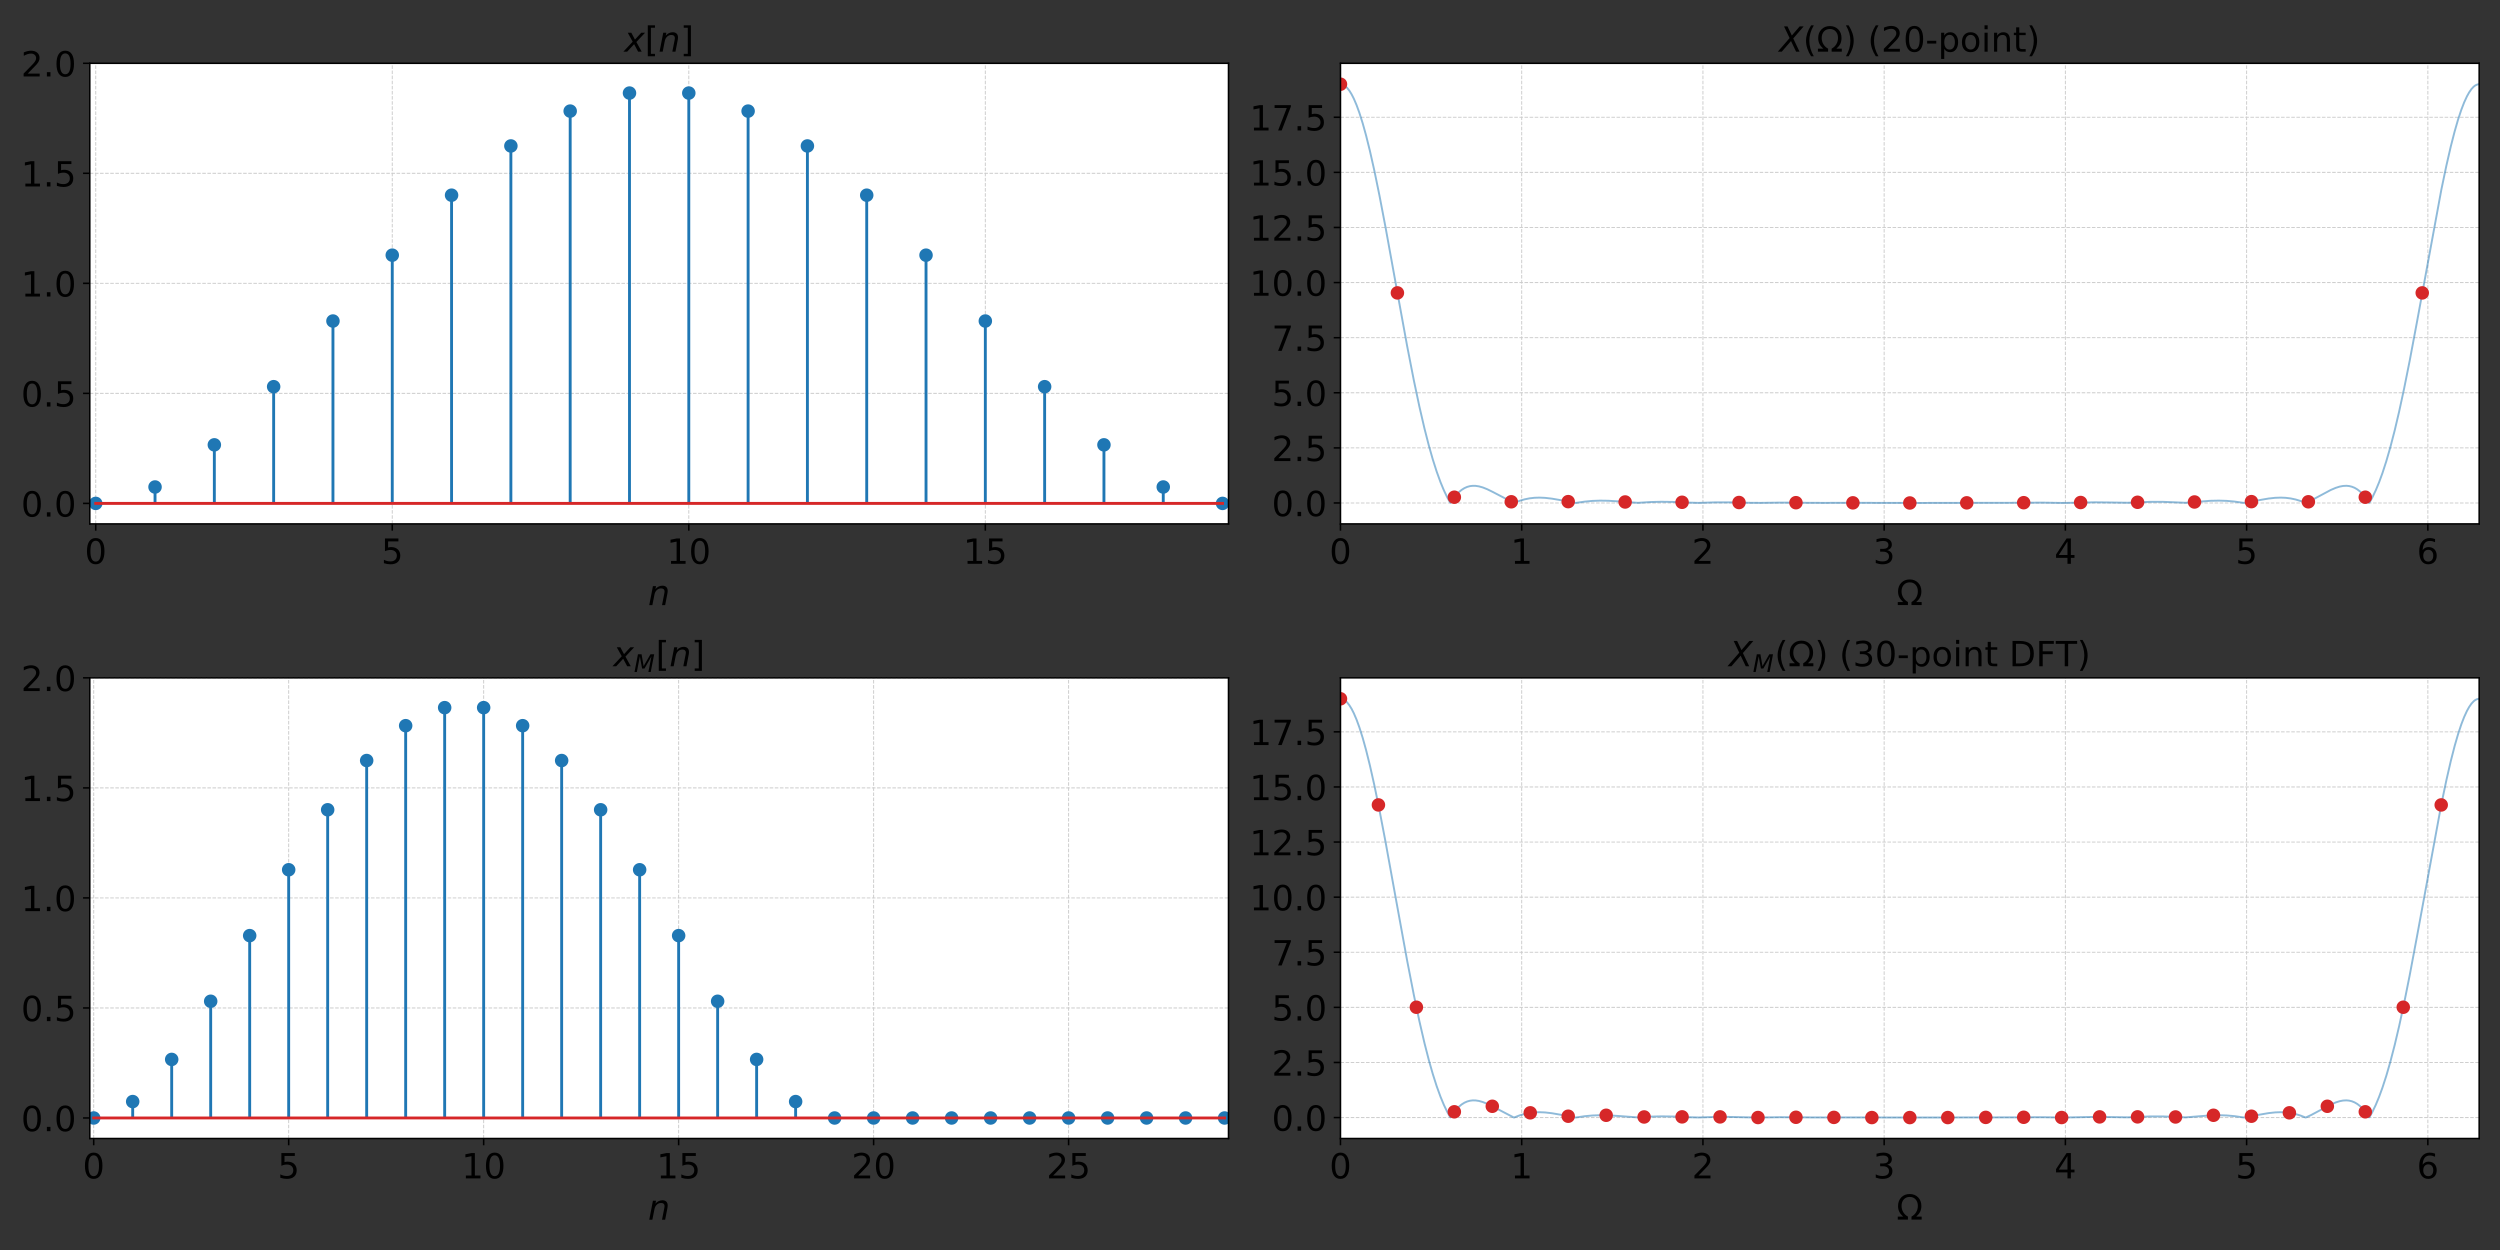 <?xml version="1.0" encoding="utf-8" standalone="no"?>
<!DOCTYPE svg PUBLIC "-//W3C//DTD SVG 1.1//EN"
  "http://www.w3.org/Graphics/SVG/1.1/DTD/svg11.dtd">
<!-- Created with matplotlib (https://matplotlib.org/) -->
<svg height="648pt" version="1.1" viewBox="0 0 1296 648" width="1296pt" xmlns="http://www.w3.org/2000/svg" xmlns:xlink="http://www.w3.org/1999/xlink">
 <rect x="0" y="0" width="1296" height="648" fill="#333333" stroke="none"/>
 <defs>
  <style type="text/css">*{stroke-linecap:butt;stroke-linejoin:round;}</style>
 </defs>
 <g id="figure_1">
  <g id="patch_1">
   <path d="M 0 648 
L 1296 648 
L 1296 0 
L 0 0 
z
" style="fill:none;"/>
  </g>
  <g id="axes_1">
   <g id="patch_2">
    <path d="M 46.55 271.6 
L 636.85 271.6 
L 636.85 32.8 
L 46.55 32.8 
z
" style="fill:#ffffff;"/>
   </g>
   <g id="matplotlib.axis_1">
    <g id="xtick_1">
     <g id="line2d_1">
      <path clip-path="url(#p4a6f160c10)" d="M 49.624 271.6 
L 49.624 32.8 
" style="fill:none;stroke:#cccccc;stroke-dasharray:1.85,0.8;stroke-dashoffset:0;stroke-width:0.5;"/>
     </g>
     <g id="line2d_2">
      <defs>
       <path d="M 0 0 
L 0 3.5 
" id="ma76e754a2b" style="stroke:#000000;stroke-width:0.8;"/>
      </defs>
      <g>
       <use style="stroke:#000000;stroke-width:0.8;" x="49.624" xlink:href="#ma76e754a2b" y="271.6"/>
      </g>
     </g>
     <g id="text_1">
      <!-- 0 -->
      <g transform="translate(43.898 292.277)scale(0.18 -0.18)">
       <defs>
        <path d="M 31.781 66.406 
Q 24.172 66.406 20.328 58.906 
Q 16.5 51.422 16.5 36.375 
Q 16.5 21.391 20.328 13.891 
Q 24.172 6.391 31.781 6.391 
Q 39.453 6.391 43.281 13.891 
Q 47.125 21.391 47.125 36.375 
Q 47.125 51.422 43.281 58.906 
Q 39.453 66.406 31.781 66.406 
z
M 31.781 74.219 
Q 44.047 74.219 50.516 64.516 
Q 56.984 54.828 56.984 36.375 
Q 56.984 17.969 50.516 8.266 
Q 44.047 -1.422 31.781 -1.422 
Q 19.531 -1.422 13.062 8.266 
Q 6.594 17.969 6.594 36.375 
Q 6.594 54.828 13.062 64.516 
Q 19.531 74.219 31.781 74.219 
z
" id="DejaVuSans-48"/>
       </defs>
       <use xlink:href="#DejaVuSans-48"/>
      </g>
     </g>
    </g>
    <g id="xtick_2">
     <g id="line2d_3">
      <path clip-path="url(#p4a6f160c10)" d="M 203.348 271.6 
L 203.348 32.8 
" style="fill:none;stroke:#cccccc;stroke-dasharray:1.85,0.8;stroke-dashoffset:0;stroke-width:0.5;"/>
     </g>
     <g id="line2d_4">
      <g>
       <use style="stroke:#000000;stroke-width:0.8;" x="203.348" xlink:href="#ma76e754a2b" y="271.6"/>
      </g>
     </g>
     <g id="text_2">
      <!-- 5 -->
      <g transform="translate(197.622 292.277)scale(0.18 -0.18)">
       <defs>
        <path d="M 10.797 72.906 
L 49.516 72.906 
L 49.516 64.594 
L 19.828 64.594 
L 19.828 46.734 
Q 21.969 47.469 24.109 47.828 
Q 26.266 48.188 28.422 48.188 
Q 40.625 48.188 47.75 41.5 
Q 54.891 34.812 54.891 23.391 
Q 54.891 11.625 47.562 5.094 
Q 40.234 -1.422 26.906 -1.422 
Q 22.312 -1.422 17.547 -0.641 
Q 12.797 0.141 7.719 1.703 
L 7.719 11.625 
Q 12.109 9.234 16.797 8.062 
Q 21.484 6.891 26.703 6.891 
Q 35.156 6.891 40.078 11.328 
Q 45.016 15.766 45.016 23.391 
Q 45.016 31 40.078 35.438 
Q 35.156 39.891 26.703 39.891 
Q 22.75 39.891 18.812 39.016 
Q 14.891 38.141 10.797 36.281 
z
" id="DejaVuSans-53"/>
       </defs>
       <use xlink:href="#DejaVuSans-53"/>
      </g>
     </g>
    </g>
    <g id="xtick_3">
     <g id="line2d_5">
      <path clip-path="url(#p4a6f160c10)" d="M 357.072 271.6 
L 357.072 32.8 
" style="fill:none;stroke:#cccccc;stroke-dasharray:1.85,0.8;stroke-dashoffset:0;stroke-width:0.5;"/>
     </g>
     <g id="line2d_6">
      <g>
       <use style="stroke:#000000;stroke-width:0.8;" x="357.072" xlink:href="#ma76e754a2b" y="271.6"/>
      </g>
     </g>
     <g id="text_3">
      <!-- 10 -->
      <g transform="translate(345.62 292.277)scale(0.18 -0.18)">
       <defs>
        <path d="M 12.406 8.297 
L 28.516 8.297 
L 28.516 63.922 
L 10.984 60.406 
L 10.984 69.391 
L 28.422 72.906 
L 38.281 72.906 
L 38.281 8.297 
L 54.391 8.297 
L 54.391 0 
L 12.406 0 
z
" id="DejaVuSans-49"/>
       </defs>
       <use xlink:href="#DejaVuSans-49"/>
       <use x="63.623" xlink:href="#DejaVuSans-48"/>
      </g>
     </g>
    </g>
    <g id="xtick_4">
     <g id="line2d_7">
      <path clip-path="url(#p4a6f160c10)" d="M 510.796 271.6 
L 510.796 32.8 
" style="fill:none;stroke:#cccccc;stroke-dasharray:1.85,0.8;stroke-dashoffset:0;stroke-width:0.5;"/>
     </g>
     <g id="line2d_8">
      <g>
       <use style="stroke:#000000;stroke-width:0.8;" x="510.796" xlink:href="#ma76e754a2b" y="271.6"/>
      </g>
     </g>
     <g id="text_4">
      <!-- 15 -->
      <g transform="translate(499.344 292.277)scale(0.18 -0.18)">
       <use xlink:href="#DejaVuSans-49"/>
       <use x="63.623" xlink:href="#DejaVuSans-53"/>
      </g>
     </g>
    </g>
    <g id="text_5">
     <!-- $n$ -->
     <g transform="translate(335.94 313.698)scale(0.18 -0.18)">
      <defs>
       <path d="M 55.719 33.016 
L 49.312 0 
L 40.281 0 
L 46.688 32.672 
Q 47.125 34.969 47.359 36.719 
Q 47.609 38.484 47.609 39.5 
Q 47.609 43.609 45.016 45.891 
Q 42.438 48.188 37.797 48.188 
Q 30.562 48.188 25.344 43.375 
Q 20.125 38.578 18.5 30.328 
L 12.5 0 
L 3.516 0 
L 14.109 54.688 
L 23.094 54.688 
L 21.297 46.094 
Q 25.047 50.828 30.312 53.406 
Q 35.594 56 41.406 56 
Q 48.641 56 52.609 52.094 
Q 56.594 48.188 56.594 41.109 
Q 56.594 39.359 56.375 37.359 
Q 56.156 35.359 55.719 33.016 
z
" id="DejaVuSans-Oblique-110"/>
      </defs>
      <use xlink:href="#DejaVuSans-Oblique-110"/>
     </g>
    </g>
   </g>
   <g id="matplotlib.axis_2">
    <g id="ytick_1">
     <g id="line2d_9">
      <path clip-path="url(#p4a6f160c10)" d="M 46.55 260.964 
L 636.85 260.964 
" style="fill:none;stroke:#cccccc;stroke-dasharray:1.85,0.8;stroke-dashoffset:0;stroke-width:0.5;"/>
     </g>
     <g id="line2d_10">
      <defs>
       <path d="M 0 0 
L -3.5 0 
" id="meed9ddfbfa" style="stroke:#000000;stroke-width:0.8;"/>
      </defs>
      <g>
       <use style="stroke:#000000;stroke-width:0.8;" x="46.55" xlink:href="#meed9ddfbfa" y="260.964"/>
      </g>
     </g>
     <g id="text_6">
      <!-- 0.0 -->
      <g transform="translate(10.924 267.803)scale(0.18 -0.18)">
       <defs>
        <path d="M 10.688 12.406 
L 21 12.406 
L 21 0 
L 10.688 0 
z
" id="DejaVuSans-46"/>
       </defs>
       <use xlink:href="#DejaVuSans-48"/>
       <use x="63.623" xlink:href="#DejaVuSans-46"/>
       <use x="95.41" xlink:href="#DejaVuSans-48"/>
      </g>
     </g>
    </g>
    <g id="ytick_2">
     <g id="line2d_11">
      <path clip-path="url(#p4a6f160c10)" d="M 46.55 203.923 
L 636.85 203.923 
" style="fill:none;stroke:#cccccc;stroke-dasharray:1.85,0.8;stroke-dashoffset:0;stroke-width:0.5;"/>
     </g>
     <g id="line2d_12">
      <g>
       <use style="stroke:#000000;stroke-width:0.8;" x="46.55" xlink:href="#meed9ddfbfa" y="203.923"/>
      </g>
     </g>
     <g id="text_7">
      <!-- 0.5 -->
      <g transform="translate(10.924 210.762)scale(0.18 -0.18)">
       <use xlink:href="#DejaVuSans-48"/>
       <use x="63.623" xlink:href="#DejaVuSans-46"/>
       <use x="95.41" xlink:href="#DejaVuSans-53"/>
      </g>
     </g>
    </g>
    <g id="ytick_3">
     <g id="line2d_13">
      <path clip-path="url(#p4a6f160c10)" d="M 46.55 146.882 
L 636.85 146.882 
" style="fill:none;stroke:#cccccc;stroke-dasharray:1.85,0.8;stroke-dashoffset:0;stroke-width:0.5;"/>
     </g>
     <g id="line2d_14">
      <g>
       <use style="stroke:#000000;stroke-width:0.8;" x="46.55" xlink:href="#meed9ddfbfa" y="146.882"/>
      </g>
     </g>
     <g id="text_8">
      <!-- 1.0 -->
      <g transform="translate(10.924 153.721)scale(0.18 -0.18)">
       <use xlink:href="#DejaVuSans-49"/>
       <use x="63.623" xlink:href="#DejaVuSans-46"/>
       <use x="95.41" xlink:href="#DejaVuSans-48"/>
      </g>
     </g>
    </g>
    <g id="ytick_4">
     <g id="line2d_15">
      <path clip-path="url(#p4a6f160c10)" d="M 46.55 89.841 
L 636.85 89.841 
" style="fill:none;stroke:#cccccc;stroke-dasharray:1.85,0.8;stroke-dashoffset:0;stroke-width:0.5;"/>
     </g>
     <g id="line2d_16">
      <g>
       <use style="stroke:#000000;stroke-width:0.8;" x="46.55" xlink:href="#meed9ddfbfa" y="89.841"/>
      </g>
     </g>
     <g id="text_9">
      <!-- 1.5 -->
      <g transform="translate(10.924 96.68)scale(0.18 -0.18)">
       <use xlink:href="#DejaVuSans-49"/>
       <use x="63.623" xlink:href="#DejaVuSans-46"/>
       <use x="95.41" xlink:href="#DejaVuSans-53"/>
      </g>
     </g>
    </g>
    <g id="ytick_5">
     <g id="line2d_17">
      <path clip-path="url(#p4a6f160c10)" d="M 46.55 32.8 
L 636.85 32.8 
" style="fill:none;stroke:#cccccc;stroke-dasharray:1.85,0.8;stroke-dashoffset:0;stroke-width:0.5;"/>
     </g>
     <g id="line2d_18">
      <g>
       <use style="stroke:#000000;stroke-width:0.8;" x="46.55" xlink:href="#meed9ddfbfa" y="32.8"/>
      </g>
     </g>
     <g id="text_10">
      <!-- 2.0 -->
      <g transform="translate(10.924 39.639)scale(0.18 -0.18)">
       <defs>
        <path d="M 19.188 8.297 
L 53.609 8.297 
L 53.609 0 
L 7.328 0 
L 7.328 8.297 
Q 12.938 14.109 22.625 23.891 
Q 32.328 33.688 34.812 36.531 
Q 39.547 41.844 41.422 45.531 
Q 43.312 49.219 43.312 52.781 
Q 43.312 58.594 39.234 62.25 
Q 35.156 65.922 28.609 65.922 
Q 23.969 65.922 18.812 64.312 
Q 13.672 62.703 7.812 59.422 
L 7.812 69.391 
Q 13.766 71.781 18.938 73 
Q 24.125 74.219 28.422 74.219 
Q 39.75 74.219 46.484 68.547 
Q 53.219 62.891 53.219 53.422 
Q 53.219 48.922 51.531 44.891 
Q 49.859 40.875 45.406 35.406 
Q 44.188 33.984 37.641 27.219 
Q 31.109 20.453 19.188 8.297 
z
" id="DejaVuSans-50"/>
       </defs>
       <use xlink:href="#DejaVuSans-50"/>
       <use x="63.623" xlink:href="#DejaVuSans-46"/>
       <use x="95.41" xlink:href="#DejaVuSans-48"/>
      </g>
     </g>
    </g>
   </g>
   <g id="LineCollection_1">
    <path clip-path="url(#p4a6f160c10)" d="M 49.624 260.964 
L 49.624 260.964 
" style="fill:none;stroke:#1f77b4;stroke-width:1.5;"/>
    <path clip-path="url(#p4a6f160c10)" d="M 80.369 260.964 
L 80.369 252.455 
" style="fill:none;stroke:#1f77b4;stroke-width:1.5;"/>
    <path clip-path="url(#p4a6f160c10)" d="M 111.114 260.964 
L 111.114 230.605 
" style="fill:none;stroke:#1f77b4;stroke-width:1.5;"/>
    <path clip-path="url(#p4a6f160c10)" d="M 141.859 260.964 
L 141.859 200.457 
" style="fill:none;stroke:#1f77b4;stroke-width:1.5;"/>
    <path clip-path="url(#p4a6f160c10)" d="M 172.604 260.964 
L 172.604 166.422 
" style="fill:none;stroke:#1f77b4;stroke-width:1.5;"/>
    <path clip-path="url(#p4a6f160c10)" d="M 203.348 260.964 
L 203.348 132.281 
" style="fill:none;stroke:#1f77b4;stroke-width:1.5;"/>
    <path clip-path="url(#p4a6f160c10)" d="M 234.093 260.964 
L 234.093 101.187 
" style="fill:none;stroke:#1f77b4;stroke-width:1.5;"/>
    <path clip-path="url(#p4a6f160c10)" d="M 264.838 260.964 
L 264.838 75.661 
" style="fill:none;stroke:#1f77b4;stroke-width:1.5;"/>
    <path clip-path="url(#p4a6f160c10)" d="M 295.583 260.964 
L 295.583 57.593 
" style="fill:none;stroke:#1f77b4;stroke-width:1.5;"/>
    <path clip-path="url(#p4a6f160c10)" d="M 326.328 260.964 
L 326.328 48.244 
" style="fill:none;stroke:#1f77b4;stroke-width:1.5;"/>
    <path clip-path="url(#p4a6f160c10)" d="M 357.072 260.964 
L 357.072 48.244 
" style="fill:none;stroke:#1f77b4;stroke-width:1.5;"/>
    <path clip-path="url(#p4a6f160c10)" d="M 387.817 260.964 
L 387.817 57.593 
" style="fill:none;stroke:#1f77b4;stroke-width:1.5;"/>
    <path clip-path="url(#p4a6f160c10)" d="M 418.562 260.964 
L 418.562 75.661 
" style="fill:none;stroke:#1f77b4;stroke-width:1.5;"/>
    <path clip-path="url(#p4a6f160c10)" d="M 449.307 260.964 
L 449.307 101.187 
" style="fill:none;stroke:#1f77b4;stroke-width:1.5;"/>
    <path clip-path="url(#p4a6f160c10)" d="M 480.052 260.964 
L 480.052 132.281 
" style="fill:none;stroke:#1f77b4;stroke-width:1.5;"/>
    <path clip-path="url(#p4a6f160c10)" d="M 510.796 260.964 
L 510.796 166.422 
" style="fill:none;stroke:#1f77b4;stroke-width:1.5;"/>
    <path clip-path="url(#p4a6f160c10)" d="M 541.541 260.964 
L 541.541 200.457 
" style="fill:none;stroke:#1f77b4;stroke-width:1.5;"/>
    <path clip-path="url(#p4a6f160c10)" d="M 572.286 260.964 
L 572.286 230.605 
" style="fill:none;stroke:#1f77b4;stroke-width:1.5;"/>
    <path clip-path="url(#p4a6f160c10)" d="M 603.031 260.964 
L 603.031 252.455 
" style="fill:none;stroke:#1f77b4;stroke-width:1.5;"/>
    <path clip-path="url(#p4a6f160c10)" d="M 633.776 260.964 
L 633.776 260.964 
" style="fill:none;stroke:#1f77b4;stroke-width:1.5;"/>
   </g>
   <g id="line2d_19">
    <defs>
     <path d="M 0 3 
C 0.796 3 1.559 2.684 2.121 2.121 
C 2.684 1.559 3 0.796 3 0 
C 3 -0.796 2.684 -1.559 2.121 -2.121 
C 1.559 -2.684 0.796 -3 0 -3 
C -0.796 -3 -1.559 -2.684 -2.121 -2.121 
C -2.684 -1.559 -3 -0.796 -3 0 
C -3 0.796 -2.684 1.559 -2.121 2.121 
C -1.559 2.684 -0.796 3 0 3 
z
" id="m180abc975e" style="stroke:#1f77b4;"/>
    </defs>
    <g clip-path="url(#p4a6f160c10)">
     <use style="fill:#1f77b4;stroke:#1f77b4;" x="49.624" xlink:href="#m180abc975e" y="260.964"/>
     <use style="fill:#1f77b4;stroke:#1f77b4;" x="80.369" xlink:href="#m180abc975e" y="252.455"/>
     <use style="fill:#1f77b4;stroke:#1f77b4;" x="111.114" xlink:href="#m180abc975e" y="230.605"/>
     <use style="fill:#1f77b4;stroke:#1f77b4;" x="141.859" xlink:href="#m180abc975e" y="200.457"/>
     <use style="fill:#1f77b4;stroke:#1f77b4;" x="172.604" xlink:href="#m180abc975e" y="166.422"/>
     <use style="fill:#1f77b4;stroke:#1f77b4;" x="203.348" xlink:href="#m180abc975e" y="132.281"/>
     <use style="fill:#1f77b4;stroke:#1f77b4;" x="234.093" xlink:href="#m180abc975e" y="101.187"/>
     <use style="fill:#1f77b4;stroke:#1f77b4;" x="264.838" xlink:href="#m180abc975e" y="75.661"/>
     <use style="fill:#1f77b4;stroke:#1f77b4;" x="295.583" xlink:href="#m180abc975e" y="57.593"/>
     <use style="fill:#1f77b4;stroke:#1f77b4;" x="326.328" xlink:href="#m180abc975e" y="48.244"/>
     <use style="fill:#1f77b4;stroke:#1f77b4;" x="357.072" xlink:href="#m180abc975e" y="48.244"/>
     <use style="fill:#1f77b4;stroke:#1f77b4;" x="387.817" xlink:href="#m180abc975e" y="57.593"/>
     <use style="fill:#1f77b4;stroke:#1f77b4;" x="418.562" xlink:href="#m180abc975e" y="75.661"/>
     <use style="fill:#1f77b4;stroke:#1f77b4;" x="449.307" xlink:href="#m180abc975e" y="101.187"/>
     <use style="fill:#1f77b4;stroke:#1f77b4;" x="480.052" xlink:href="#m180abc975e" y="132.281"/>
     <use style="fill:#1f77b4;stroke:#1f77b4;" x="510.796" xlink:href="#m180abc975e" y="166.422"/>
     <use style="fill:#1f77b4;stroke:#1f77b4;" x="541.541" xlink:href="#m180abc975e" y="200.457"/>
     <use style="fill:#1f77b4;stroke:#1f77b4;" x="572.286" xlink:href="#m180abc975e" y="230.605"/>
     <use style="fill:#1f77b4;stroke:#1f77b4;" x="603.031" xlink:href="#m180abc975e" y="252.455"/>
     <use style="fill:#1f77b4;stroke:#1f77b4;" x="633.776" xlink:href="#m180abc975e" y="260.964"/>
    </g>
   </g>
   <g id="line2d_20">
    <path clip-path="url(#p4a6f160c10)" d="M 49.624 260.964 
L 633.776 260.964 
" style="fill:none;stroke:#d62728;stroke-linecap:square;stroke-width:1.5;"/>
   </g>
   <g id="patch_3">
    <path d="M 46.55 271.6 
L 46.55 32.8 
" style="fill:none;stroke:#000000;stroke-linecap:square;stroke-linejoin:miter;stroke-width:0.8;"/>
   </g>
   <g id="patch_4">
    <path d="M 636.85 271.6 
L 636.85 32.8 
" style="fill:none;stroke:#000000;stroke-linecap:square;stroke-linejoin:miter;stroke-width:0.8;"/>
   </g>
   <g id="patch_5">
    <path d="M 46.55 271.6 
L 636.85 271.6 
" style="fill:none;stroke:#000000;stroke-linecap:square;stroke-linejoin:miter;stroke-width:0.8;"/>
   </g>
   <g id="patch_6">
    <path d="M 46.55 32.8 
L 636.85 32.8 
" style="fill:none;stroke:#000000;stroke-linecap:square;stroke-linejoin:miter;stroke-width:0.8;"/>
   </g>
   <g id="text_11">
    <!-- $x[n]$ -->
    <g transform="translate(323.61 26.8)scale(0.18 -0.18)">
     <defs>
      <path d="M 60.016 54.688 
L 34.906 27.875 
L 50.297 0 
L 39.984 0 
L 28.422 21.688 
L 8.297 0 
L -2.594 0 
L 24.312 28.812 
L 10.016 54.688 
L 20.312 54.688 
L 30.812 34.906 
L 49.125 54.688 
z
" id="DejaVuSans-Oblique-120"/>
      <path d="M 8.594 75.984 
L 29.297 75.984 
L 29.297 69 
L 17.578 69 
L 17.578 -6.203 
L 29.297 -6.203 
L 29.297 -13.188 
L 8.594 -13.188 
z
" id="DejaVuSans-91"/>
      <path d="M 30.422 75.984 
L 30.422 -13.188 
L 9.719 -13.188 
L 9.719 -6.203 
L 21.391 -6.203 
L 21.391 69 
L 9.719 69 
L 9.719 75.984 
z
" id="DejaVuSans-93"/>
     </defs>
     <use transform="translate(0 0.016)" xlink:href="#DejaVuSans-Oblique-120"/>
     <use transform="translate(59.18 0.016)" xlink:href="#DejaVuSans-91"/>
     <use transform="translate(98.193 0.016)" xlink:href="#DejaVuSans-Oblique-110"/>
     <use transform="translate(161.572 0.016)" xlink:href="#DejaVuSans-93"/>
    </g>
   </g>
  </g>
  <g id="axes_2">
   <g id="patch_7">
    <path d="M 694.9 271.6 
L 1285.2 271.6 
L 1285.2 32.8 
L 694.9 32.8 
z
" style="fill:#ffffff;"/>
   </g>
   <g id="matplotlib.axis_3">
    <g id="xtick_5">
     <g id="line2d_21">
      <path clip-path="url(#pb798b9f520)" d="M 694.9 271.6 
L 694.9 32.8 
" style="fill:none;stroke:#cccccc;stroke-dasharray:1.85,0.8;stroke-dashoffset:0;stroke-width:0.5;"/>
     </g>
     <g id="line2d_22">
      <g>
       <use style="stroke:#000000;stroke-width:0.8;" x="694.9" xlink:href="#ma76e754a2b" y="271.6"/>
      </g>
     </g>
     <g id="text_12">
      <!-- 0 -->
      <g transform="translate(689.174 292.277)scale(0.18 -0.18)">
       <use xlink:href="#DejaVuSans-48"/>
      </g>
     </g>
    </g>
    <g id="xtick_6">
     <g id="line2d_23">
      <path clip-path="url(#pb798b9f520)" d="M 788.849 271.6 
L 788.849 32.8 
" style="fill:none;stroke:#cccccc;stroke-dasharray:1.85,0.8;stroke-dashoffset:0;stroke-width:0.5;"/>
     </g>
     <g id="line2d_24">
      <g>
       <use style="stroke:#000000;stroke-width:0.8;" x="788.849" xlink:href="#ma76e754a2b" y="271.6"/>
      </g>
     </g>
     <g id="text_13">
      <!-- 1 -->
      <g transform="translate(783.123 292.277)scale(0.18 -0.18)">
       <use xlink:href="#DejaVuSans-49"/>
      </g>
     </g>
    </g>
    <g id="xtick_7">
     <g id="line2d_25">
      <path clip-path="url(#pb798b9f520)" d="M 882.798 271.6 
L 882.798 32.8 
" style="fill:none;stroke:#cccccc;stroke-dasharray:1.85,0.8;stroke-dashoffset:0;stroke-width:0.5;"/>
     </g>
     <g id="line2d_26">
      <g>
       <use style="stroke:#000000;stroke-width:0.8;" x="882.798" xlink:href="#ma76e754a2b" y="271.6"/>
      </g>
     </g>
     <g id="text_14">
      <!-- 2 -->
      <g transform="translate(877.072 292.277)scale(0.18 -0.18)">
       <use xlink:href="#DejaVuSans-50"/>
      </g>
     </g>
    </g>
    <g id="xtick_8">
     <g id="line2d_27">
      <path clip-path="url(#pb798b9f520)" d="M 976.747 271.6 
L 976.747 32.8 
" style="fill:none;stroke:#cccccc;stroke-dasharray:1.85,0.8;stroke-dashoffset:0;stroke-width:0.5;"/>
     </g>
     <g id="line2d_28">
      <g>
       <use style="stroke:#000000;stroke-width:0.8;" x="976.747" xlink:href="#ma76e754a2b" y="271.6"/>
      </g>
     </g>
     <g id="text_15">
      <!-- 3 -->
      <g transform="translate(971.021 292.277)scale(0.18 -0.18)">
       <defs>
        <path d="M 40.578 39.312 
Q 47.656 37.797 51.625 33 
Q 55.609 28.219 55.609 21.188 
Q 55.609 10.406 48.188 4.484 
Q 40.766 -1.422 27.094 -1.422 
Q 22.516 -1.422 17.656 -0.516 
Q 12.797 0.391 7.625 2.203 
L 7.625 11.719 
Q 11.719 9.328 16.594 8.109 
Q 21.484 6.891 26.812 6.891 
Q 36.078 6.891 40.938 10.547 
Q 45.797 14.203 45.797 21.188 
Q 45.797 27.641 41.281 31.266 
Q 36.766 34.906 28.719 34.906 
L 20.219 34.906 
L 20.219 43.016 
L 29.109 43.016 
Q 36.375 43.016 40.234 45.922 
Q 44.094 48.828 44.094 54.297 
Q 44.094 59.906 40.109 62.906 
Q 36.141 65.922 28.719 65.922 
Q 24.656 65.922 20.016 65.031 
Q 15.375 64.156 9.812 62.312 
L 9.812 71.094 
Q 15.438 72.656 20.344 73.438 
Q 25.25 74.219 29.594 74.219 
Q 40.828 74.219 47.359 69.109 
Q 53.906 64.016 53.906 55.328 
Q 53.906 49.266 50.438 45.094 
Q 46.969 40.922 40.578 39.312 
z
" id="DejaVuSans-51"/>
       </defs>
       <use xlink:href="#DejaVuSans-51"/>
      </g>
     </g>
    </g>
    <g id="xtick_9">
     <g id="line2d_29">
      <path clip-path="url(#pb798b9f520)" d="M 1070.697 271.6 
L 1070.697 32.8 
" style="fill:none;stroke:#cccccc;stroke-dasharray:1.85,0.8;stroke-dashoffset:0;stroke-width:0.5;"/>
     </g>
     <g id="line2d_30">
      <g>
       <use style="stroke:#000000;stroke-width:0.8;" x="1070.697" xlink:href="#ma76e754a2b" y="271.6"/>
      </g>
     </g>
     <g id="text_16">
      <!-- 4 -->
      <g transform="translate(1064.97 292.277)scale(0.18 -0.18)">
       <defs>
        <path d="M 37.797 64.312 
L 12.891 25.391 
L 37.797 25.391 
z
M 35.203 72.906 
L 47.609 72.906 
L 47.609 25.391 
L 58.016 25.391 
L 58.016 17.188 
L 47.609 17.188 
L 47.609 0 
L 37.797 0 
L 37.797 17.188 
L 4.891 17.188 
L 4.891 26.703 
z
" id="DejaVuSans-52"/>
       </defs>
       <use xlink:href="#DejaVuSans-52"/>
      </g>
     </g>
    </g>
    <g id="xtick_10">
     <g id="line2d_31">
      <path clip-path="url(#pb798b9f520)" d="M 1164.646 271.6 
L 1164.646 32.8 
" style="fill:none;stroke:#cccccc;stroke-dasharray:1.85,0.8;stroke-dashoffset:0;stroke-width:0.5;"/>
     </g>
     <g id="line2d_32">
      <g>
       <use style="stroke:#000000;stroke-width:0.8;" x="1164.646" xlink:href="#ma76e754a2b" y="271.6"/>
      </g>
     </g>
     <g id="text_17">
      <!-- 5 -->
      <g transform="translate(1158.92 292.277)scale(0.18 -0.18)">
       <use xlink:href="#DejaVuSans-53"/>
      </g>
     </g>
    </g>
    <g id="xtick_11">
     <g id="line2d_33">
      <path clip-path="url(#pb798b9f520)" d="M 1258.595 271.6 
L 1258.595 32.8 
" style="fill:none;stroke:#cccccc;stroke-dasharray:1.85,0.8;stroke-dashoffset:0;stroke-width:0.5;"/>
     </g>
     <g id="line2d_34">
      <g>
       <use style="stroke:#000000;stroke-width:0.8;" x="1258.595" xlink:href="#ma76e754a2b" y="271.6"/>
      </g>
     </g>
     <g id="text_18">
      <!-- 6 -->
      <g transform="translate(1252.869 292.277)scale(0.18 -0.18)">
       <defs>
        <path d="M 33.016 40.375 
Q 26.375 40.375 22.484 35.828 
Q 18.609 31.297 18.609 23.391 
Q 18.609 15.531 22.484 10.953 
Q 26.375 6.391 33.016 6.391 
Q 39.656 6.391 43.531 10.953 
Q 47.406 15.531 47.406 23.391 
Q 47.406 31.297 43.531 35.828 
Q 39.656 40.375 33.016 40.375 
z
M 52.594 71.297 
L 52.594 62.312 
Q 48.875 64.062 45.094 64.984 
Q 41.312 65.922 37.594 65.922 
Q 27.828 65.922 22.672 59.328 
Q 17.531 52.734 16.797 39.406 
Q 19.672 43.656 24.016 45.922 
Q 28.375 48.188 33.594 48.188 
Q 44.578 48.188 50.953 41.516 
Q 57.328 34.859 57.328 23.391 
Q 57.328 12.156 50.688 5.359 
Q 44.047 -1.422 33.016 -1.422 
Q 20.359 -1.422 13.672 8.266 
Q 6.984 17.969 6.984 36.375 
Q 6.984 53.656 15.188 63.938 
Q 23.391 74.219 37.203 74.219 
Q 40.922 74.219 44.703 73.484 
Q 48.484 72.75 52.594 71.297 
z
" id="DejaVuSans-54"/>
       </defs>
       <use xlink:href="#DejaVuSans-54"/>
      </g>
     </g>
    </g>
    <g id="text_19">
     <!-- $\Omega$ -->
     <g transform="translate(983.12 313.698)scale(0.18 -0.18)">
      <defs>
       <path d="M 72.609 8.688 
L 72.609 0 
L 43.312 0 
L 43.312 8.688 
Q 51.953 13.422 56.781 21.531 
Q 61.625 29.641 61.625 39.5 
Q 61.625 51.219 55.172 58.297 
Q 48.734 65.375 38.188 65.375 
Q 27.641 65.375 21.172 58.266 
Q 14.703 51.172 14.703 39.5 
Q 14.703 29.641 19.531 21.531 
Q 24.422 13.422 33.109 8.688 
L 33.109 0 
L 3.812 0 
L 3.812 8.688 
L 19.391 8.688 
Q 11.672 15.484 8.109 22.75 
Q 4.594 30.031 4.594 39.016 
Q 4.594 54.547 13.969 64.156 
Q 23.297 73.781 38.188 73.781 
Q 52.984 73.781 62.406 64.156 
Q 71.781 54.594 71.781 39.5 
Q 71.781 30.031 68.312 22.797 
Q 64.844 15.578 56.984 8.688 
z
" id="DejaVuSans-937"/>
      </defs>
      <use transform="translate(0 0.219)" xlink:href="#DejaVuSans-937"/>
     </g>
    </g>
   </g>
   <g id="matplotlib.axis_4">
    <g id="ytick_6">
     <g id="line2d_35">
      <path clip-path="url(#pb798b9f520)" d="M 694.9 260.745 
L 1285.2 260.745 
" style="fill:none;stroke:#cccccc;stroke-dasharray:1.85,0.8;stroke-dashoffset:0;stroke-width:0.5;"/>
     </g>
     <g id="line2d_36">
      <g>
       <use style="stroke:#000000;stroke-width:0.8;" x="694.9" xlink:href="#meed9ddfbfa" y="260.745"/>
      </g>
     </g>
     <g id="text_20">
      <!-- 0.0 -->
      <g transform="translate(659.274 267.584)scale(0.18 -0.18)">
       <use xlink:href="#DejaVuSans-48"/>
       <use x="63.623" xlink:href="#DejaVuSans-46"/>
       <use x="95.41" xlink:href="#DejaVuSans-48"/>
      </g>
     </g>
    </g>
    <g id="ytick_7">
     <g id="line2d_37">
      <path clip-path="url(#pb798b9f520)" d="M 694.9 232.181 
L 1285.2 232.181 
" style="fill:none;stroke:#cccccc;stroke-dasharray:1.85,0.8;stroke-dashoffset:0;stroke-width:0.5;"/>
     </g>
     <g id="line2d_38">
      <g>
       <use style="stroke:#000000;stroke-width:0.8;" x="694.9" xlink:href="#meed9ddfbfa" y="232.181"/>
      </g>
     </g>
     <g id="text_21">
      <!-- 2.5 -->
      <g transform="translate(659.274 239.019)scale(0.18 -0.18)">
       <use xlink:href="#DejaVuSans-50"/>
       <use x="63.623" xlink:href="#DejaVuSans-46"/>
       <use x="95.41" xlink:href="#DejaVuSans-53"/>
      </g>
     </g>
    </g>
    <g id="ytick_8">
     <g id="line2d_39">
      <path clip-path="url(#pb798b9f520)" d="M 694.9 203.616 
L 1285.2 203.616 
" style="fill:none;stroke:#cccccc;stroke-dasharray:1.85,0.8;stroke-dashoffset:0;stroke-width:0.5;"/>
     </g>
     <g id="line2d_40">
      <g>
       <use style="stroke:#000000;stroke-width:0.8;" x="694.9" xlink:href="#meed9ddfbfa" y="203.616"/>
      </g>
     </g>
     <g id="text_22">
      <!-- 5.0 -->
      <g transform="translate(659.274 210.454)scale(0.18 -0.18)">
       <use xlink:href="#DejaVuSans-53"/>
       <use x="63.623" xlink:href="#DejaVuSans-46"/>
       <use x="95.41" xlink:href="#DejaVuSans-48"/>
      </g>
     </g>
    </g>
    <g id="ytick_9">
     <g id="line2d_41">
      <path clip-path="url(#pb798b9f520)" d="M 694.9 175.051 
L 1285.2 175.051 
" style="fill:none;stroke:#cccccc;stroke-dasharray:1.85,0.8;stroke-dashoffset:0;stroke-width:0.5;"/>
     </g>
     <g id="line2d_42">
      <g>
       <use style="stroke:#000000;stroke-width:0.8;" x="694.9" xlink:href="#meed9ddfbfa" y="175.051"/>
      </g>
     </g>
     <g id="text_23">
      <!-- 7.5 -->
      <g transform="translate(659.274 181.89)scale(0.18 -0.18)">
       <defs>
        <path d="M 8.203 72.906 
L 55.078 72.906 
L 55.078 68.703 
L 28.609 0 
L 18.312 0 
L 43.219 64.594 
L 8.203 64.594 
z
" id="DejaVuSans-55"/>
       </defs>
       <use xlink:href="#DejaVuSans-55"/>
       <use x="63.623" xlink:href="#DejaVuSans-46"/>
       <use x="95.41" xlink:href="#DejaVuSans-53"/>
      </g>
     </g>
    </g>
    <g id="ytick_10">
     <g id="line2d_43">
      <path clip-path="url(#pb798b9f520)" d="M 694.9 146.486 
L 1285.2 146.486 
" style="fill:none;stroke:#cccccc;stroke-dasharray:1.85,0.8;stroke-dashoffset:0;stroke-width:0.5;"/>
     </g>
     <g id="line2d_44">
      <g>
       <use style="stroke:#000000;stroke-width:0.8;" x="694.9" xlink:href="#meed9ddfbfa" y="146.486"/>
      </g>
     </g>
     <g id="text_24">
      <!-- 10.0 -->
      <g transform="translate(647.822 153.325)scale(0.18 -0.18)">
       <use xlink:href="#DejaVuSans-49"/>
       <use x="63.623" xlink:href="#DejaVuSans-48"/>
       <use x="127.246" xlink:href="#DejaVuSans-46"/>
       <use x="159.033" xlink:href="#DejaVuSans-48"/>
      </g>
     </g>
    </g>
    <g id="ytick_11">
     <g id="line2d_45">
      <path clip-path="url(#pb798b9f520)" d="M 694.9 117.921 
L 1285.2 117.921 
" style="fill:none;stroke:#cccccc;stroke-dasharray:1.85,0.8;stroke-dashoffset:0;stroke-width:0.5;"/>
     </g>
     <g id="line2d_46">
      <g>
       <use style="stroke:#000000;stroke-width:0.8;" x="694.9" xlink:href="#meed9ddfbfa" y="117.921"/>
      </g>
     </g>
     <g id="text_25">
      <!-- 12.5 -->
      <g transform="translate(647.822 124.76)scale(0.18 -0.18)">
       <use xlink:href="#DejaVuSans-49"/>
       <use x="63.623" xlink:href="#DejaVuSans-50"/>
       <use x="127.246" xlink:href="#DejaVuSans-46"/>
       <use x="159.033" xlink:href="#DejaVuSans-53"/>
      </g>
     </g>
    </g>
    <g id="ytick_12">
     <g id="line2d_47">
      <path clip-path="url(#pb798b9f520)" d="M 694.9 89.357 
L 1285.2 89.357 
" style="fill:none;stroke:#cccccc;stroke-dasharray:1.85,0.8;stroke-dashoffset:0;stroke-width:0.5;"/>
     </g>
     <g id="line2d_48">
      <g>
       <use style="stroke:#000000;stroke-width:0.8;" x="694.9" xlink:href="#meed9ddfbfa" y="89.357"/>
      </g>
     </g>
     <g id="text_26">
      <!-- 15.0 -->
      <g transform="translate(647.822 96.195)scale(0.18 -0.18)">
       <use xlink:href="#DejaVuSans-49"/>
       <use x="63.623" xlink:href="#DejaVuSans-53"/>
       <use x="127.246" xlink:href="#DejaVuSans-46"/>
       <use x="159.033" xlink:href="#DejaVuSans-48"/>
      </g>
     </g>
    </g>
    <g id="ytick_13">
     <g id="line2d_49">
      <path clip-path="url(#pb798b9f520)" d="M 694.9 60.792 
L 1285.2 60.792 
" style="fill:none;stroke:#cccccc;stroke-dasharray:1.85,0.8;stroke-dashoffset:0;stroke-width:0.5;"/>
     </g>
     <g id="line2d_50">
      <g>
       <use style="stroke:#000000;stroke-width:0.8;" x="694.9" xlink:href="#meed9ddfbfa" y="60.792"/>
      </g>
     </g>
     <g id="text_27">
      <!-- 17.5 -->
      <g transform="translate(647.822 67.63)scale(0.18 -0.18)">
       <use xlink:href="#DejaVuSans-49"/>
       <use x="63.623" xlink:href="#DejaVuSans-55"/>
       <use x="127.246" xlink:href="#DejaVuSans-46"/>
       <use x="159.033" xlink:href="#DejaVuSans-53"/>
      </g>
     </g>
    </g>
   </g>
   <g id="line2d_51">
    <path clip-path="url(#pb798b9f520)" d="M 694.9 43.655 
L 695.765 43.773 
L 696.629 44.128 
L 697.494 44.719 
L 698.359 45.545 
L 699.512 47.006 
L 700.665 48.873 
L 701.818 51.138 
L 703.259 54.513 
L 704.7 58.47 
L 706.429 63.948 
L 708.159 70.169 
L 710.176 78.286 
L 712.482 88.56 
L 715.076 101.183 
L 718.247 117.765 
L 723.147 144.769 
L 729.488 179.532 
L 732.947 197.235 
L 735.829 210.854 
L 738.423 222.041 
L 740.729 231.034 
L 742.747 238.12 
L 744.764 244.451 
L 746.782 250.018 
L 748.511 254.182 
L 750.241 257.794 
L 751.682 260.395 
L 751.97 260.62 
L 753.411 258.451 
L 754.852 256.625 
L 756.294 255.127 
L 757.735 253.936 
L 759.176 253.035 
L 760.617 252.399 
L 762.058 252.009 
L 763.499 251.84 
L 764.94 251.868 
L 766.67 252.13 
L 768.688 252.698 
L 770.993 253.616 
L 773.876 255.035 
L 784.829 260.745 
L 787.711 259.636 
L 790.305 258.873 
L 792.899 258.344 
L 795.493 258.045 
L 798.087 257.962 
L 800.97 258.09 
L 804.428 258.487 
L 808.752 259.227 
L 816.822 260.728 
L 821.434 260.048 
L 825.469 259.674 
L 829.505 259.526 
L 833.828 259.599 
L 839.016 259.924 
L 849.104 260.672 
L 855.445 260.26 
L 861.21 260.116 
L 867.263 260.198 
L 875.91 260.571 
L 880.522 260.699 
L 889.169 260.426 
L 896.663 260.414 
L 907.039 260.649 
L 912.515 260.695 
L 923.18 260.55 
L 934.421 260.642 
L 945.086 260.695 
L 958.344 260.661 
L 992.932 260.731 
L 1031.555 260.664 
L 1045.391 260.647 
L 1058.649 260.556 
L 1068.737 260.724 
L 1071.62 260.69 
L 1086.031 260.395 
L 1093.525 260.48 
L 1103.037 260.628 
L 1114.855 260.147 
L 1120.908 260.14 
L 1126.672 260.365 
L 1133.013 260.647 
L 1145.696 259.624 
L 1150.307 259.524 
L 1154.342 259.655 
L 1158.378 260.014 
L 1162.701 260.63 
L 1163.566 260.713 
L 1170.483 259.393 
L 1175.96 258.446 
L 1179.419 258.068 
L 1182.301 257.961 
L 1184.895 258.068 
L 1187.489 258.391 
L 1190.083 258.946 
L 1192.677 259.735 
L 1195.271 260.745 
L 1198.154 259.401 
L 1202.189 257.249 
L 1208.242 254.016 
L 1210.836 252.904 
L 1212.854 252.266 
L 1214.583 251.93 
L 1216.312 251.83 
L 1217.754 251.958 
L 1219.195 252.303 
L 1220.636 252.887 
L 1222.077 253.734 
L 1223.518 254.865 
L 1224.959 256.3 
L 1226.401 258.059 
L 1227.842 260.158 
L 1228.13 260.62 
L 1228.418 260.395 
L 1229.859 257.794 
L 1231.589 254.182 
L 1233.318 250.018 
L 1235.048 245.293 
L 1237.065 239.071 
L 1239.083 232.092 
L 1241.389 223.216 
L 1243.695 213.433 
L 1246.289 201.441 
L 1249.171 187.064 
L 1252.918 167.12 
L 1265.6 98.293 
L 1268.194 85.901 
L 1270.5 75.878 
L 1272.518 68.017 
L 1274.247 62.037 
L 1275.977 56.819 
L 1277.418 53.092 
L 1278.859 49.957 
L 1280.012 47.889 
L 1281.165 46.224 
L 1282.318 44.968 
L 1283.182 44.299 
L 1284.047 43.865 
L 1284.912 43.668 
L 1284.912 43.668 
" style="fill:none;stroke:#1f77b4;stroke-linecap:square;stroke-opacity:0.5;"/>
   </g>
   <g id="line2d_52">
    <defs>
     <path d="M 0 3 
C 0.796 3 1.559 2.684 2.121 2.121 
C 2.684 1.559 3 0.796 3 0 
C 3 -0.796 2.684 -1.559 2.121 -2.121 
C 1.559 -2.684 0.796 -3 0 -3 
C -0.796 -3 -1.559 -2.684 -2.121 -2.121 
C -2.684 -1.559 -3 -0.796 -3 0 
C -3 0.796 -2.684 1.559 -2.121 2.121 
C -1.559 2.684 -0.796 3 0 3 
z
" id="m85f7fbb0d0" style="stroke:#d62728;"/>
    </defs>
    <g clip-path="url(#pb798b9f520)">
     <use style="fill:#d62728;stroke:#d62728;" x="694.9" xlink:href="#m85f7fbb0d0" y="43.655"/>
     <use style="fill:#d62728;stroke:#d62728;" x="724.415" xlink:href="#m85f7fbb0d0" y="151.837"/>
     <use style="fill:#d62728;stroke:#d62728;" x="753.93" xlink:href="#m85f7fbb0d0" y="257.755"/>
     <use style="fill:#d62728;stroke:#d62728;" x="783.445" xlink:href="#m85f7fbb0d0" y="260.126"/>
     <use style="fill:#d62728;stroke:#d62728;" x="812.96" xlink:href="#m85f7fbb0d0" y="260.048"/>
     <use style="fill:#d62728;stroke:#d62728;" x="842.475" xlink:href="#m85f7fbb0d0" y="260.225"/>
     <use style="fill:#d62728;stroke:#d62728;" x="871.99" xlink:href="#m85f7fbb0d0" y="260.381"/>
     <use style="fill:#d62728;stroke:#d62728;" x="901.505" xlink:href="#m85f7fbb0d0" y="260.501"/>
     <use style="fill:#d62728;stroke:#d62728;" x="931.02" xlink:href="#m85f7fbb0d0" y="260.596"/>
     <use style="fill:#d62728;stroke:#d62728;" x="960.535" xlink:href="#m85f7fbb0d0" y="260.674"/>
     <use style="fill:#d62728;stroke:#d62728;" x="990.05" xlink:href="#m85f7fbb0d0" y="260.745"/>
     <use style="fill:#d62728;stroke:#d62728;" x="1019.565" xlink:href="#m85f7fbb0d0" y="260.674"/>
     <use style="fill:#d62728;stroke:#d62728;" x="1049.08" xlink:href="#m85f7fbb0d0" y="260.596"/>
     <use style="fill:#d62728;stroke:#d62728;" x="1078.595" xlink:href="#m85f7fbb0d0" y="260.501"/>
     <use style="fill:#d62728;stroke:#d62728;" x="1108.11" xlink:href="#m85f7fbb0d0" y="260.381"/>
     <use style="fill:#d62728;stroke:#d62728;" x="1137.625" xlink:href="#m85f7fbb0d0" y="260.225"/>
     <use style="fill:#d62728;stroke:#d62728;" x="1167.14" xlink:href="#m85f7fbb0d0" y="260.048"/>
     <use style="fill:#d62728;stroke:#d62728;" x="1196.655" xlink:href="#m85f7fbb0d0" y="260.126"/>
     <use style="fill:#d62728;stroke:#d62728;" x="1226.17" xlink:href="#m85f7fbb0d0" y="257.755"/>
     <use style="fill:#d62728;stroke:#d62728;" x="1255.685" xlink:href="#m85f7fbb0d0" y="151.837"/>
    </g>
   </g>
   <g id="patch_8">
    <path d="M 694.9 271.6 
L 694.9 32.8 
" style="fill:none;stroke:#000000;stroke-linecap:square;stroke-linejoin:miter;stroke-width:0.8;"/>
   </g>
   <g id="patch_9">
    <path d="M 1285.2 271.6 
L 1285.2 32.8 
" style="fill:none;stroke:#000000;stroke-linecap:square;stroke-linejoin:miter;stroke-width:0.8;"/>
   </g>
   <g id="patch_10">
    <path d="M 694.9 271.6 
L 1285.2 271.6 
" style="fill:none;stroke:#000000;stroke-linecap:square;stroke-linejoin:miter;stroke-width:0.8;"/>
   </g>
   <g id="patch_11">
    <path d="M 694.9 32.8 
L 1285.2 32.8 
" style="fill:none;stroke:#000000;stroke-linecap:square;stroke-linejoin:miter;stroke-width:0.8;"/>
   </g>
   <g id="text_28">
    <!-- $X(\Omega)$ (20-point) -->
    <g transform="translate(922.37 26.8)scale(0.18 -0.18)">
     <defs>
      <path d="M 13.719 72.906 
L 23.688 72.906 
L 36.188 46.578 
L 58.797 72.906 
L 70.312 72.906 
L 40.281 38.094 
L 58.406 0 
L 48.484 0 
L 33.797 30.719 
L 7.172 0 
L -4.297 0 
L 29.781 39.203 
z
" id="DejaVuSans-Oblique-88"/>
      <path d="M 31 75.875 
Q 24.469 64.656 21.281 53.656 
Q 18.109 42.672 18.109 31.391 
Q 18.109 20.125 21.312 9.062 
Q 24.516 -2 31 -13.188 
L 23.188 -13.188 
Q 15.875 -1.703 12.234 9.375 
Q 8.594 20.453 8.594 31.391 
Q 8.594 42.281 12.203 53.312 
Q 15.828 64.359 23.188 75.875 
z
" id="DejaVuSans-40"/>
      <path d="M 8.016 75.875 
L 15.828 75.875 
Q 23.141 64.359 26.781 53.312 
Q 30.422 42.281 30.422 31.391 
Q 30.422 20.453 26.781 9.375 
Q 23.141 -1.703 15.828 -13.188 
L 8.016 -13.188 
Q 14.5 -2 17.703 9.062 
Q 20.906 20.125 20.906 31.391 
Q 20.906 42.672 17.703 53.656 
Q 14.5 64.656 8.016 75.875 
z
" id="DejaVuSans-41"/>
      <path id="DejaVuSans-32"/>
      <path d="M 4.891 31.391 
L 31.203 31.391 
L 31.203 23.391 
L 4.891 23.391 
z
" id="DejaVuSans-45"/>
      <path d="M 18.109 8.203 
L 18.109 -20.797 
L 9.078 -20.797 
L 9.078 54.688 
L 18.109 54.688 
L 18.109 46.391 
Q 20.953 51.266 25.266 53.625 
Q 29.594 56 35.594 56 
Q 45.562 56 51.781 48.094 
Q 58.016 40.188 58.016 27.297 
Q 58.016 14.406 51.781 6.484 
Q 45.562 -1.422 35.594 -1.422 
Q 29.594 -1.422 25.266 0.953 
Q 20.953 3.328 18.109 8.203 
z
M 48.688 27.297 
Q 48.688 37.203 44.609 42.844 
Q 40.531 48.484 33.406 48.484 
Q 26.266 48.484 22.188 42.844 
Q 18.109 37.203 18.109 27.297 
Q 18.109 17.391 22.188 11.75 
Q 26.266 6.109 33.406 6.109 
Q 40.531 6.109 44.609 11.75 
Q 48.688 17.391 48.688 27.297 
z
" id="DejaVuSans-112"/>
      <path d="M 30.609 48.391 
Q 23.391 48.391 19.188 42.75 
Q 14.984 37.109 14.984 27.297 
Q 14.984 17.484 19.156 11.844 
Q 23.344 6.203 30.609 6.203 
Q 37.797 6.203 41.984 11.859 
Q 46.188 17.531 46.188 27.297 
Q 46.188 37.016 41.984 42.703 
Q 37.797 48.391 30.609 48.391 
z
M 30.609 56 
Q 42.328 56 49.016 48.375 
Q 55.719 40.766 55.719 27.297 
Q 55.719 13.875 49.016 6.219 
Q 42.328 -1.422 30.609 -1.422 
Q 18.844 -1.422 12.172 6.219 
Q 5.516 13.875 5.516 27.297 
Q 5.516 40.766 12.172 48.375 
Q 18.844 56 30.609 56 
z
" id="DejaVuSans-111"/>
      <path d="M 9.422 54.688 
L 18.406 54.688 
L 18.406 0 
L 9.422 0 
z
M 9.422 75.984 
L 18.406 75.984 
L 18.406 64.594 
L 9.422 64.594 
z
" id="DejaVuSans-105"/>
      <path d="M 54.891 33.016 
L 54.891 0 
L 45.906 0 
L 45.906 32.719 
Q 45.906 40.484 42.875 44.328 
Q 39.844 48.188 33.797 48.188 
Q 26.516 48.188 22.312 43.547 
Q 18.109 38.922 18.109 30.906 
L 18.109 0 
L 9.078 0 
L 9.078 54.688 
L 18.109 54.688 
L 18.109 46.188 
Q 21.344 51.125 25.703 53.562 
Q 30.078 56 35.797 56 
Q 45.219 56 50.047 50.172 
Q 54.891 44.344 54.891 33.016 
z
" id="DejaVuSans-110"/>
      <path d="M 18.312 70.219 
L 18.312 54.688 
L 36.812 54.688 
L 36.812 47.703 
L 18.312 47.703 
L 18.312 18.016 
Q 18.312 11.328 20.141 9.422 
Q 21.969 7.516 27.594 7.516 
L 36.812 7.516 
L 36.812 0 
L 27.594 0 
Q 17.188 0 13.234 3.875 
Q 9.281 7.766 9.281 18.016 
L 9.281 47.703 
L 2.688 47.703 
L 2.688 54.688 
L 9.281 54.688 
L 9.281 70.219 
z
" id="DejaVuSans-116"/>
     </defs>
     <use transform="translate(0 0.016)" xlink:href="#DejaVuSans-Oblique-88"/>
     <use transform="translate(68.506 0.016)" xlink:href="#DejaVuSans-40"/>
     <use transform="translate(107.52 0.016)" xlink:href="#DejaVuSans-937"/>
     <use transform="translate(183.936 0.016)" xlink:href="#DejaVuSans-41"/>
     <use transform="translate(222.949 0.016)" xlink:href="#DejaVuSans-32"/>
     <use transform="translate(254.736 0.016)" xlink:href="#DejaVuSans-40"/>
     <use transform="translate(293.75 0.016)" xlink:href="#DejaVuSans-50"/>
     <use transform="translate(357.373 0.016)" xlink:href="#DejaVuSans-48"/>
     <use transform="translate(420.996 0.016)" xlink:href="#DejaVuSans-45"/>
     <use transform="translate(457.08 0.016)" xlink:href="#DejaVuSans-112"/>
     <use transform="translate(520.557 0.016)" xlink:href="#DejaVuSans-111"/>
     <use transform="translate(581.738 0.016)" xlink:href="#DejaVuSans-105"/>
     <use transform="translate(609.521 0.016)" xlink:href="#DejaVuSans-110"/>
     <use transform="translate(672.9 0.016)" xlink:href="#DejaVuSans-116"/>
     <use transform="translate(712.109 0.016)" xlink:href="#DejaVuSans-41"/>
    </g>
   </g>
  </g>
  <g id="axes_3">
   <g id="patch_12">
    <path d="M 694.9 590.2 
L 1285.2 590.2 
L 1285.2 351.4 
L 694.9 351.4 
z
" style="fill:#ffffff;"/>
   </g>
   <g id="matplotlib.axis_5">
    <g id="xtick_12">
     <g id="line2d_53">
      <path clip-path="url(#p96afdbe859)" d="M 694.9 590.2 
L 694.9 351.4 
" style="fill:none;stroke:#cccccc;stroke-dasharray:1.85,0.8;stroke-dashoffset:0;stroke-width:0.5;"/>
     </g>
     <g id="line2d_54">
      <g>
       <use style="stroke:#000000;stroke-width:0.8;" x="694.9" xlink:href="#ma76e754a2b" y="590.2"/>
      </g>
     </g>
     <g id="text_29">
      <!-- 0 -->
      <g transform="translate(689.174 610.877)scale(0.18 -0.18)">
       <use xlink:href="#DejaVuSans-48"/>
      </g>
     </g>
    </g>
    <g id="xtick_13">
     <g id="line2d_55">
      <path clip-path="url(#p96afdbe859)" d="M 788.849 590.2 
L 788.849 351.4 
" style="fill:none;stroke:#cccccc;stroke-dasharray:1.85,0.8;stroke-dashoffset:0;stroke-width:0.5;"/>
     </g>
     <g id="line2d_56">
      <g>
       <use style="stroke:#000000;stroke-width:0.8;" x="788.849" xlink:href="#ma76e754a2b" y="590.2"/>
      </g>
     </g>
     <g id="text_30">
      <!-- 1 -->
      <g transform="translate(783.123 610.877)scale(0.18 -0.18)">
       <use xlink:href="#DejaVuSans-49"/>
      </g>
     </g>
    </g>
    <g id="xtick_14">
     <g id="line2d_57">
      <path clip-path="url(#p96afdbe859)" d="M 882.798 590.2 
L 882.798 351.4 
" style="fill:none;stroke:#cccccc;stroke-dasharray:1.85,0.8;stroke-dashoffset:0;stroke-width:0.5;"/>
     </g>
     <g id="line2d_58">
      <g>
       <use style="stroke:#000000;stroke-width:0.8;" x="882.798" xlink:href="#ma76e754a2b" y="590.2"/>
      </g>
     </g>
     <g id="text_31">
      <!-- 2 -->
      <g transform="translate(877.072 610.877)scale(0.18 -0.18)">
       <use xlink:href="#DejaVuSans-50"/>
      </g>
     </g>
    </g>
    <g id="xtick_15">
     <g id="line2d_59">
      <path clip-path="url(#p96afdbe859)" d="M 976.747 590.2 
L 976.747 351.4 
" style="fill:none;stroke:#cccccc;stroke-dasharray:1.85,0.8;stroke-dashoffset:0;stroke-width:0.5;"/>
     </g>
     <g id="line2d_60">
      <g>
       <use style="stroke:#000000;stroke-width:0.8;" x="976.747" xlink:href="#ma76e754a2b" y="590.2"/>
      </g>
     </g>
     <g id="text_32">
      <!-- 3 -->
      <g transform="translate(971.021 610.877)scale(0.18 -0.18)">
       <use xlink:href="#DejaVuSans-51"/>
      </g>
     </g>
    </g>
    <g id="xtick_16">
     <g id="line2d_61">
      <path clip-path="url(#p96afdbe859)" d="M 1070.697 590.2 
L 1070.697 351.4 
" style="fill:none;stroke:#cccccc;stroke-dasharray:1.85,0.8;stroke-dashoffset:0;stroke-width:0.5;"/>
     </g>
     <g id="line2d_62">
      <g>
       <use style="stroke:#000000;stroke-width:0.8;" x="1070.697" xlink:href="#ma76e754a2b" y="590.2"/>
      </g>
     </g>
     <g id="text_33">
      <!-- 4 -->
      <g transform="translate(1064.97 610.877)scale(0.18 -0.18)">
       <use xlink:href="#DejaVuSans-52"/>
      </g>
     </g>
    </g>
    <g id="xtick_17">
     <g id="line2d_63">
      <path clip-path="url(#p96afdbe859)" d="M 1164.646 590.2 
L 1164.646 351.4 
" style="fill:none;stroke:#cccccc;stroke-dasharray:1.85,0.8;stroke-dashoffset:0;stroke-width:0.5;"/>
     </g>
     <g id="line2d_64">
      <g>
       <use style="stroke:#000000;stroke-width:0.8;" x="1164.646" xlink:href="#ma76e754a2b" y="590.2"/>
      </g>
     </g>
     <g id="text_34">
      <!-- 5 -->
      <g transform="translate(1158.92 610.877)scale(0.18 -0.18)">
       <use xlink:href="#DejaVuSans-53"/>
      </g>
     </g>
    </g>
    <g id="xtick_18">
     <g id="line2d_65">
      <path clip-path="url(#p96afdbe859)" d="M 1258.595 590.2 
L 1258.595 351.4 
" style="fill:none;stroke:#cccccc;stroke-dasharray:1.85,0.8;stroke-dashoffset:0;stroke-width:0.5;"/>
     </g>
     <g id="line2d_66">
      <g>
       <use style="stroke:#000000;stroke-width:0.8;" x="1258.595" xlink:href="#ma76e754a2b" y="590.2"/>
      </g>
     </g>
     <g id="text_35">
      <!-- 6 -->
      <g transform="translate(1252.869 610.877)scale(0.18 -0.18)">
       <use xlink:href="#DejaVuSans-54"/>
      </g>
     </g>
    </g>
    <g id="text_36">
     <!-- $\Omega$ -->
     <g transform="translate(983.12 632.298)scale(0.18 -0.18)">
      <use transform="translate(0 0.219)" xlink:href="#DejaVuSans-937"/>
     </g>
    </g>
   </g>
   <g id="matplotlib.axis_6">
    <g id="ytick_14">
     <g id="line2d_67">
      <path clip-path="url(#p96afdbe859)" d="M 694.9 579.345 
L 1285.2 579.345 
" style="fill:none;stroke:#cccccc;stroke-dasharray:1.85,0.8;stroke-dashoffset:0;stroke-width:0.5;"/>
     </g>
     <g id="line2d_68">
      <g>
       <use style="stroke:#000000;stroke-width:0.8;" x="694.9" xlink:href="#meed9ddfbfa" y="579.345"/>
      </g>
     </g>
     <g id="text_37">
      <!-- 0.0 -->
      <g transform="translate(659.274 586.184)scale(0.18 -0.18)">
       <use xlink:href="#DejaVuSans-48"/>
       <use x="63.623" xlink:href="#DejaVuSans-46"/>
       <use x="95.41" xlink:href="#DejaVuSans-48"/>
      </g>
     </g>
    </g>
    <g id="ytick_15">
     <g id="line2d_69">
      <path clip-path="url(#p96afdbe859)" d="M 694.9 550.781 
L 1285.2 550.781 
" style="fill:none;stroke:#cccccc;stroke-dasharray:1.85,0.8;stroke-dashoffset:0;stroke-width:0.5;"/>
     </g>
     <g id="line2d_70">
      <g>
       <use style="stroke:#000000;stroke-width:0.8;" x="694.9" xlink:href="#meed9ddfbfa" y="550.781"/>
      </g>
     </g>
     <g id="text_38">
      <!-- 2.5 -->
      <g transform="translate(659.274 557.619)scale(0.18 -0.18)">
       <use xlink:href="#DejaVuSans-50"/>
       <use x="63.623" xlink:href="#DejaVuSans-46"/>
       <use x="95.41" xlink:href="#DejaVuSans-53"/>
      </g>
     </g>
    </g>
    <g id="ytick_16">
     <g id="line2d_71">
      <path clip-path="url(#p96afdbe859)" d="M 694.9 522.216 
L 1285.2 522.216 
" style="fill:none;stroke:#cccccc;stroke-dasharray:1.85,0.8;stroke-dashoffset:0;stroke-width:0.5;"/>
     </g>
     <g id="line2d_72">
      <g>
       <use style="stroke:#000000;stroke-width:0.8;" x="694.9" xlink:href="#meed9ddfbfa" y="522.216"/>
      </g>
     </g>
     <g id="text_39">
      <!-- 5.0 -->
      <g transform="translate(659.274 529.054)scale(0.18 -0.18)">
       <use xlink:href="#DejaVuSans-53"/>
       <use x="63.623" xlink:href="#DejaVuSans-46"/>
       <use x="95.41" xlink:href="#DejaVuSans-48"/>
      </g>
     </g>
    </g>
    <g id="ytick_17">
     <g id="line2d_73">
      <path clip-path="url(#p96afdbe859)" d="M 694.9 493.651 
L 1285.2 493.651 
" style="fill:none;stroke:#cccccc;stroke-dasharray:1.85,0.8;stroke-dashoffset:0;stroke-width:0.5;"/>
     </g>
     <g id="line2d_74">
      <g>
       <use style="stroke:#000000;stroke-width:0.8;" x="694.9" xlink:href="#meed9ddfbfa" y="493.651"/>
      </g>
     </g>
     <g id="text_40">
      <!-- 7.5 -->
      <g transform="translate(659.274 500.49)scale(0.18 -0.18)">
       <use xlink:href="#DejaVuSans-55"/>
       <use x="63.623" xlink:href="#DejaVuSans-46"/>
       <use x="95.41" xlink:href="#DejaVuSans-53"/>
      </g>
     </g>
    </g>
    <g id="ytick_18">
     <g id="line2d_75">
      <path clip-path="url(#p96afdbe859)" d="M 694.9 465.086 
L 1285.2 465.086 
" style="fill:none;stroke:#cccccc;stroke-dasharray:1.85,0.8;stroke-dashoffset:0;stroke-width:0.5;"/>
     </g>
     <g id="line2d_76">
      <g>
       <use style="stroke:#000000;stroke-width:0.8;" x="694.9" xlink:href="#meed9ddfbfa" y="465.086"/>
      </g>
     </g>
     <g id="text_41">
      <!-- 10.0 -->
      <g transform="translate(647.822 471.925)scale(0.18 -0.18)">
       <use xlink:href="#DejaVuSans-49"/>
       <use x="63.623" xlink:href="#DejaVuSans-48"/>
       <use x="127.246" xlink:href="#DejaVuSans-46"/>
       <use x="159.033" xlink:href="#DejaVuSans-48"/>
      </g>
     </g>
    </g>
    <g id="ytick_19">
     <g id="line2d_77">
      <path clip-path="url(#p96afdbe859)" d="M 694.9 436.521 
L 1285.2 436.521 
" style="fill:none;stroke:#cccccc;stroke-dasharray:1.85,0.8;stroke-dashoffset:0;stroke-width:0.5;"/>
     </g>
     <g id="line2d_78">
      <g>
       <use style="stroke:#000000;stroke-width:0.8;" x="694.9" xlink:href="#meed9ddfbfa" y="436.521"/>
      </g>
     </g>
     <g id="text_42">
      <!-- 12.5 -->
      <g transform="translate(647.822 443.36)scale(0.18 -0.18)">
       <use xlink:href="#DejaVuSans-49"/>
       <use x="63.623" xlink:href="#DejaVuSans-50"/>
       <use x="127.246" xlink:href="#DejaVuSans-46"/>
       <use x="159.033" xlink:href="#DejaVuSans-53"/>
      </g>
     </g>
    </g>
    <g id="ytick_20">
     <g id="line2d_79">
      <path clip-path="url(#p96afdbe859)" d="M 694.9 407.957 
L 1285.2 407.957 
" style="fill:none;stroke:#cccccc;stroke-dasharray:1.85,0.8;stroke-dashoffset:0;stroke-width:0.5;"/>
     </g>
     <g id="line2d_80">
      <g>
       <use style="stroke:#000000;stroke-width:0.8;" x="694.9" xlink:href="#meed9ddfbfa" y="407.957"/>
      </g>
     </g>
     <g id="text_43">
      <!-- 15.0 -->
      <g transform="translate(647.822 414.795)scale(0.18 -0.18)">
       <use xlink:href="#DejaVuSans-49"/>
       <use x="63.623" xlink:href="#DejaVuSans-53"/>
       <use x="127.246" xlink:href="#DejaVuSans-46"/>
       <use x="159.033" xlink:href="#DejaVuSans-48"/>
      </g>
     </g>
    </g>
    <g id="ytick_21">
     <g id="line2d_81">
      <path clip-path="url(#p96afdbe859)" d="M 694.9 379.392 
L 1285.2 379.392 
" style="fill:none;stroke:#cccccc;stroke-dasharray:1.85,0.8;stroke-dashoffset:0;stroke-width:0.5;"/>
     </g>
     <g id="line2d_82">
      <g>
       <use style="stroke:#000000;stroke-width:0.8;" x="694.9" xlink:href="#meed9ddfbfa" y="379.392"/>
      </g>
     </g>
     <g id="text_44">
      <!-- 17.5 -->
      <g transform="translate(647.822 386.23)scale(0.18 -0.18)">
       <use xlink:href="#DejaVuSans-49"/>
       <use x="63.623" xlink:href="#DejaVuSans-55"/>
       <use x="127.246" xlink:href="#DejaVuSans-46"/>
       <use x="159.033" xlink:href="#DejaVuSans-53"/>
      </g>
     </g>
    </g>
   </g>
   <g id="line2d_83">
    <path clip-path="url(#p96afdbe859)" d="M 694.9 362.255 
L 695.765 362.373 
L 696.629 362.728 
L 697.494 363.319 
L 698.359 364.145 
L 699.512 365.606 
L 700.665 367.473 
L 701.818 369.738 
L 703.259 373.113 
L 704.7 377.07 
L 706.429 382.548 
L 708.159 388.769 
L 710.176 396.886 
L 712.482 407.16 
L 715.076 419.783 
L 718.247 436.365 
L 723.147 463.369 
L 729.488 498.132 
L 732.947 515.835 
L 735.829 529.454 
L 738.423 540.641 
L 740.729 549.634 
L 742.747 556.72 
L 744.764 563.051 
L 746.782 568.618 
L 748.511 572.782 
L 750.241 576.394 
L 751.682 578.995 
L 751.97 579.22 
L 753.411 577.051 
L 754.852 575.225 
L 756.294 573.727 
L 757.735 572.536 
L 759.176 571.635 
L 760.617 570.999 
L 762.058 570.609 
L 763.499 570.44 
L 764.94 570.468 
L 766.67 570.73 
L 768.688 571.298 
L 770.993 572.216 
L 773.876 573.635 
L 784.829 579.345 
L 787.711 578.236 
L 790.305 577.473 
L 792.899 576.944 
L 795.493 576.645 
L 798.087 576.562 
L 800.97 576.69 
L 804.428 577.087 
L 808.752 577.827 
L 816.822 579.328 
L 821.434 578.648 
L 825.469 578.274 
L 829.505 578.126 
L 833.828 578.199 
L 839.016 578.524 
L 849.104 579.272 
L 855.445 578.86 
L 861.21 578.716 
L 867.263 578.798 
L 875.91 579.171 
L 880.522 579.299 
L 889.169 579.026 
L 896.663 579.014 
L 907.039 579.249 
L 912.515 579.295 
L 923.18 579.15 
L 934.421 579.242 
L 945.086 579.295 
L 958.344 579.261 
L 992.932 579.331 
L 1031.555 579.264 
L 1045.391 579.247 
L 1058.649 579.156 
L 1068.737 579.324 
L 1071.62 579.29 
L 1086.031 578.995 
L 1093.525 579.08 
L 1103.037 579.228 
L 1114.855 578.747 
L 1120.908 578.74 
L 1126.672 578.965 
L 1133.013 579.247 
L 1145.696 578.224 
L 1150.307 578.124 
L 1154.342 578.255 
L 1158.378 578.614 
L 1162.701 579.23 
L 1163.566 579.313 
L 1170.483 577.993 
L 1175.96 577.046 
L 1179.419 576.668 
L 1182.301 576.561 
L 1184.895 576.668 
L 1187.489 576.991 
L 1190.083 577.546 
L 1192.677 578.335 
L 1195.271 579.345 
L 1198.154 578.001 
L 1202.189 575.849 
L 1208.242 572.616 
L 1210.836 571.504 
L 1212.854 570.866 
L 1214.583 570.53 
L 1216.312 570.43 
L 1217.754 570.558 
L 1219.195 570.903 
L 1220.636 571.487 
L 1222.077 572.334 
L 1223.518 573.465 
L 1224.959 574.9 
L 1226.401 576.659 
L 1227.842 578.758 
L 1228.13 579.22 
L 1228.418 578.995 
L 1229.859 576.394 
L 1231.589 572.782 
L 1233.318 568.618 
L 1235.048 563.893 
L 1237.065 557.671 
L 1239.083 550.692 
L 1241.389 541.816 
L 1243.695 532.033 
L 1246.289 520.041 
L 1249.171 505.664 
L 1252.918 485.72 
L 1265.6 416.893 
L 1268.194 404.501 
L 1270.5 394.478 
L 1272.518 386.617 
L 1274.247 380.637 
L 1275.977 375.419 
L 1277.418 371.692 
L 1278.859 368.557 
L 1280.012 366.489 
L 1281.165 364.824 
L 1282.318 363.568 
L 1283.182 362.899 
L 1284.047 362.465 
L 1284.912 362.268 
L 1284.912 362.268 
" style="fill:none;stroke:#1f77b4;stroke-linecap:square;stroke-opacity:0.5;"/>
   </g>
   <g id="line2d_84">
    <g clip-path="url(#p96afdbe859)">
     <use style="fill:#d62728;stroke:#d62728;" x="694.9" xlink:href="#m85f7fbb0d0" y="362.255"/>
     <use style="fill:#d62728;stroke:#d62728;" x="714.577" xlink:href="#m85f7fbb0d0" y="417.276"/>
     <use style="fill:#d62728;stroke:#d62728;" x="734.253" xlink:href="#m85f7fbb0d0" y="522.152"/>
     <use style="fill:#d62728;stroke:#d62728;" x="753.93" xlink:href="#m85f7fbb0d0" y="576.355"/>
     <use style="fill:#d62728;stroke:#d62728;" x="773.607" xlink:href="#m85f7fbb0d0" y="573.494"/>
     <use style="fill:#d62728;stroke:#d62728;" x="793.283" xlink:href="#m85f7fbb0d0" y="576.885"/>
     <use style="fill:#d62728;stroke:#d62728;" x="812.96" xlink:href="#m85f7fbb0d0" y="578.648"/>
     <use style="fill:#d62728;stroke:#d62728;" x="832.637" xlink:href="#m85f7fbb0d0" y="578.157"/>
     <use style="fill:#d62728;stroke:#d62728;" x="852.313" xlink:href="#m85f7fbb0d0" y="579.035"/>
     <use style="fill:#d62728;stroke:#d62728;" x="871.99" xlink:href="#m85f7fbb0d0" y="578.981"/>
     <use style="fill:#d62728;stroke:#d62728;" x="891.667" xlink:href="#m85f7fbb0d0" y="578.998"/>
     <use style="fill:#d62728;stroke:#d62728;" x="911.343" xlink:href="#m85f7fbb0d0" y="579.324"/>
     <use style="fill:#d62728;stroke:#d62728;" x="931.02" xlink:href="#m85f7fbb0d0" y="579.196"/>
     <use style="fill:#d62728;stroke:#d62728;" x="950.697" xlink:href="#m85f7fbb0d0" y="579.253"/>
     <use style="fill:#d62728;stroke:#d62728;" x="970.373" xlink:href="#m85f7fbb0d0" y="579.342"/>
     <use style="fill:#d62728;stroke:#d62728;" x="990.05" xlink:href="#m85f7fbb0d0" y="579.345"/>
     <use style="fill:#d62728;stroke:#d62728;" x="1009.727" xlink:href="#m85f7fbb0d0" y="579.342"/>
     <use style="fill:#d62728;stroke:#d62728;" x="1029.403" xlink:href="#m85f7fbb0d0" y="579.253"/>
     <use style="fill:#d62728;stroke:#d62728;" x="1049.08" xlink:href="#m85f7fbb0d0" y="579.196"/>
     <use style="fill:#d62728;stroke:#d62728;" x="1068.757" xlink:href="#m85f7fbb0d0" y="579.324"/>
     <use style="fill:#d62728;stroke:#d62728;" x="1088.433" xlink:href="#m85f7fbb0d0" y="578.998"/>
     <use style="fill:#d62728;stroke:#d62728;" x="1108.11" xlink:href="#m85f7fbb0d0" y="578.981"/>
     <use style="fill:#d62728;stroke:#d62728;" x="1127.787" xlink:href="#m85f7fbb0d0" y="579.035"/>
     <use style="fill:#d62728;stroke:#d62728;" x="1147.463" xlink:href="#m85f7fbb0d0" y="578.157"/>
     <use style="fill:#d62728;stroke:#d62728;" x="1167.14" xlink:href="#m85f7fbb0d0" y="578.648"/>
     <use style="fill:#d62728;stroke:#d62728;" x="1186.817" xlink:href="#m85f7fbb0d0" y="576.885"/>
     <use style="fill:#d62728;stroke:#d62728;" x="1206.493" xlink:href="#m85f7fbb0d0" y="573.494"/>
     <use style="fill:#d62728;stroke:#d62728;" x="1226.17" xlink:href="#m85f7fbb0d0" y="576.355"/>
     <use style="fill:#d62728;stroke:#d62728;" x="1245.847" xlink:href="#m85f7fbb0d0" y="522.152"/>
     <use style="fill:#d62728;stroke:#d62728;" x="1265.523" xlink:href="#m85f7fbb0d0" y="417.276"/>
    </g>
   </g>
   <g id="patch_13">
    <path d="M 694.9 590.2 
L 694.9 351.4 
" style="fill:none;stroke:#000000;stroke-linecap:square;stroke-linejoin:miter;stroke-width:0.8;"/>
   </g>
   <g id="patch_14">
    <path d="M 1285.2 590.2 
L 1285.2 351.4 
" style="fill:none;stroke:#000000;stroke-linecap:square;stroke-linejoin:miter;stroke-width:0.8;"/>
   </g>
   <g id="patch_15">
    <path d="M 694.9 590.2 
L 1285.2 590.2 
" style="fill:none;stroke:#000000;stroke-linecap:square;stroke-linejoin:miter;stroke-width:0.8;"/>
   </g>
   <g id="patch_16">
    <path d="M 694.9 351.4 
L 1285.2 351.4 
" style="fill:none;stroke:#000000;stroke-linecap:square;stroke-linejoin:miter;stroke-width:0.8;"/>
   </g>
   <g id="text_45">
    <!-- $X_M(\Omega)$ (30-point DFT) -->
    <g transform="translate(896.27 345.4)scale(0.18 -0.18)">
     <defs>
      <path d="M 16.891 72.906 
L 31.688 72.906 
L 40.188 23.781 
L 68.406 72.906 
L 83.594 72.906 
L 69.391 0 
L 59.812 0 
L 72.219 63.922 
L 43.609 14.016 
L 33.984 14.016 
L 24.703 64.109 
L 12.312 0 
L 2.688 0 
z
" id="DejaVuSans-Oblique-77"/>
      <path d="M 19.672 64.797 
L 19.672 8.109 
L 31.594 8.109 
Q 46.688 8.109 53.688 14.938 
Q 60.688 21.781 60.688 36.531 
Q 60.688 51.172 53.688 57.984 
Q 46.688 64.797 31.594 64.797 
z
M 9.812 72.906 
L 30.078 72.906 
Q 51.266 72.906 61.172 64.094 
Q 71.094 55.281 71.094 36.531 
Q 71.094 17.672 61.125 8.828 
Q 51.172 0 30.078 0 
L 9.812 0 
z
" id="DejaVuSans-68"/>
      <path d="M 9.812 72.906 
L 51.703 72.906 
L 51.703 64.594 
L 19.672 64.594 
L 19.672 43.109 
L 48.578 43.109 
L 48.578 34.812 
L 19.672 34.812 
L 19.672 0 
L 9.812 0 
z
" id="DejaVuSans-70"/>
      <path d="M -0.297 72.906 
L 61.375 72.906 
L 61.375 64.594 
L 35.5 64.594 
L 35.5 0 
L 25.594 0 
L 25.594 64.594 
L -0.297 64.594 
z
" id="DejaVuSans-84"/>
     </defs>
     <use transform="translate(0 0.016)" xlink:href="#DejaVuSans-Oblique-88"/>
     <use transform="translate(68.506 -16.391)scale(0.7)" xlink:href="#DejaVuSans-Oblique-77"/>
     <use transform="translate(131.636 0.016)" xlink:href="#DejaVuSans-40"/>
     <use transform="translate(170.649 0.016)" xlink:href="#DejaVuSans-937"/>
     <use transform="translate(247.065 0.016)" xlink:href="#DejaVuSans-41"/>
     <use transform="translate(286.079 0.016)" xlink:href="#DejaVuSans-32"/>
     <use transform="translate(317.866 0.016)" xlink:href="#DejaVuSans-40"/>
     <use transform="translate(356.88 0.016)" xlink:href="#DejaVuSans-51"/>
     <use transform="translate(420.503 0.016)" xlink:href="#DejaVuSans-48"/>
     <use transform="translate(484.126 0.016)" xlink:href="#DejaVuSans-45"/>
     <use transform="translate(520.21 0.016)" xlink:href="#DejaVuSans-112"/>
     <use transform="translate(583.687 0.016)" xlink:href="#DejaVuSans-111"/>
     <use transform="translate(644.868 0.016)" xlink:href="#DejaVuSans-105"/>
     <use transform="translate(672.651 0.016)" xlink:href="#DejaVuSans-110"/>
     <use transform="translate(736.03 0.016)" xlink:href="#DejaVuSans-116"/>
     <use transform="translate(775.239 0.016)" xlink:href="#DejaVuSans-32"/>
     <use transform="translate(807.026 0.016)" xlink:href="#DejaVuSans-68"/>
     <use transform="translate(884.028 0.016)" xlink:href="#DejaVuSans-70"/>
     <use transform="translate(941.548 0.016)" xlink:href="#DejaVuSans-84"/>
     <use transform="translate(1002.632 0.016)" xlink:href="#DejaVuSans-41"/>
    </g>
   </g>
  </g>
  <g id="axes_4">
   <g id="patch_17">
    <path d="M 46.55 590.2 
L 636.85 590.2 
L 636.85 351.4 
L 46.55 351.4 
z
" style="fill:#ffffff;"/>
   </g>
   <g id="matplotlib.axis_7">
    <g id="xtick_19">
     <g id="line2d_85">
      <path clip-path="url(#p170693a2e6)" d="M 48.572 590.2 
L 48.572 351.4 
" style="fill:none;stroke:#cccccc;stroke-dasharray:1.85,0.8;stroke-dashoffset:0;stroke-width:0.5;"/>
     </g>
     <g id="line2d_86">
      <g>
       <use style="stroke:#000000;stroke-width:0.8;" x="48.572" xlink:href="#ma76e754a2b" y="590.2"/>
      </g>
     </g>
     <g id="text_46">
      <!-- 0 -->
      <g transform="translate(42.845 610.877)scale(0.18 -0.18)">
       <use xlink:href="#DejaVuSans-48"/>
      </g>
     </g>
    </g>
    <g id="xtick_20">
     <g id="line2d_87">
      <path clip-path="url(#p170693a2e6)" d="M 149.65 590.2 
L 149.65 351.4 
" style="fill:none;stroke:#cccccc;stroke-dasharray:1.85,0.8;stroke-dashoffset:0;stroke-width:0.5;"/>
     </g>
     <g id="line2d_88">
      <g>
       <use style="stroke:#000000;stroke-width:0.8;" x="149.65" xlink:href="#ma76e754a2b" y="590.2"/>
      </g>
     </g>
     <g id="text_47">
      <!-- 5 -->
      <g transform="translate(143.924 610.877)scale(0.18 -0.18)">
       <use xlink:href="#DejaVuSans-53"/>
      </g>
     </g>
    </g>
    <g id="xtick_21">
     <g id="line2d_89">
      <path clip-path="url(#p170693a2e6)" d="M 250.729 590.2 
L 250.729 351.4 
" style="fill:none;stroke:#cccccc;stroke-dasharray:1.85,0.8;stroke-dashoffset:0;stroke-width:0.5;"/>
     </g>
     <g id="line2d_90">
      <g>
       <use style="stroke:#000000;stroke-width:0.8;" x="250.729" xlink:href="#ma76e754a2b" y="590.2"/>
      </g>
     </g>
     <g id="text_48">
      <!-- 10 -->
      <g transform="translate(239.277 610.877)scale(0.18 -0.18)">
       <use xlink:href="#DejaVuSans-49"/>
       <use x="63.623" xlink:href="#DejaVuSans-48"/>
      </g>
     </g>
    </g>
    <g id="xtick_22">
     <g id="line2d_91">
      <path clip-path="url(#p170693a2e6)" d="M 351.808 590.2 
L 351.808 351.4 
" style="fill:none;stroke:#cccccc;stroke-dasharray:1.85,0.8;stroke-dashoffset:0;stroke-width:0.5;"/>
     </g>
     <g id="line2d_92">
      <g>
       <use style="stroke:#000000;stroke-width:0.8;" x="351.808" xlink:href="#ma76e754a2b" y="590.2"/>
      </g>
     </g>
     <g id="text_49">
      <!-- 15 -->
      <g transform="translate(340.355 610.877)scale(0.18 -0.18)">
       <use xlink:href="#DejaVuSans-49"/>
       <use x="63.623" xlink:href="#DejaVuSans-53"/>
      </g>
     </g>
    </g>
    <g id="xtick_23">
     <g id="line2d_93">
      <path clip-path="url(#p170693a2e6)" d="M 452.887 590.2 
L 452.887 351.4 
" style="fill:none;stroke:#cccccc;stroke-dasharray:1.85,0.8;stroke-dashoffset:0;stroke-width:0.5;"/>
     </g>
     <g id="line2d_94">
      <g>
       <use style="stroke:#000000;stroke-width:0.8;" x="452.887" xlink:href="#ma76e754a2b" y="590.2"/>
      </g>
     </g>
     <g id="text_50">
      <!-- 20 -->
      <g transform="translate(441.434 610.877)scale(0.18 -0.18)">
       <use xlink:href="#DejaVuSans-50"/>
       <use x="63.623" xlink:href="#DejaVuSans-48"/>
      </g>
     </g>
    </g>
    <g id="xtick_24">
     <g id="line2d_95">
      <path clip-path="url(#p170693a2e6)" d="M 553.965 590.2 
L 553.965 351.4 
" style="fill:none;stroke:#cccccc;stroke-dasharray:1.85,0.8;stroke-dashoffset:0;stroke-width:0.5;"/>
     </g>
     <g id="line2d_96">
      <g>
       <use style="stroke:#000000;stroke-width:0.8;" x="553.965" xlink:href="#ma76e754a2b" y="590.2"/>
      </g>
     </g>
     <g id="text_51">
      <!-- 25 -->
      <g transform="translate(542.513 610.877)scale(0.18 -0.18)">
       <use xlink:href="#DejaVuSans-50"/>
       <use x="63.623" xlink:href="#DejaVuSans-53"/>
      </g>
     </g>
    </g>
    <g id="text_52">
     <!-- $n$ -->
     <g transform="translate(335.94 632.298)scale(0.18 -0.18)">
      <use xlink:href="#DejaVuSans-Oblique-110"/>
     </g>
    </g>
   </g>
   <g id="matplotlib.axis_8">
    <g id="ytick_22">
     <g id="line2d_97">
      <path clip-path="url(#p170693a2e6)" d="M 46.55 579.564 
L 636.85 579.564 
" style="fill:none;stroke:#cccccc;stroke-dasharray:1.85,0.8;stroke-dashoffset:0;stroke-width:0.5;"/>
     </g>
     <g id="line2d_98">
      <g>
       <use style="stroke:#000000;stroke-width:0.8;" x="46.55" xlink:href="#meed9ddfbfa" y="579.564"/>
      </g>
     </g>
     <g id="text_53">
      <!-- 0.0 -->
      <g transform="translate(10.924 586.403)scale(0.18 -0.18)">
       <use xlink:href="#DejaVuSans-48"/>
       <use x="63.623" xlink:href="#DejaVuSans-46"/>
       <use x="95.41" xlink:href="#DejaVuSans-48"/>
      </g>
     </g>
    </g>
    <g id="ytick_23">
     <g id="line2d_99">
      <path clip-path="url(#p170693a2e6)" d="M 46.55 522.523 
L 636.85 522.523 
" style="fill:none;stroke:#cccccc;stroke-dasharray:1.85,0.8;stroke-dashoffset:0;stroke-width:0.5;"/>
     </g>
     <g id="line2d_100">
      <g>
       <use style="stroke:#000000;stroke-width:0.8;" x="46.55" xlink:href="#meed9ddfbfa" y="522.523"/>
      </g>
     </g>
     <g id="text_54">
      <!-- 0.5 -->
      <g transform="translate(10.924 529.362)scale(0.18 -0.18)">
       <use xlink:href="#DejaVuSans-48"/>
       <use x="63.623" xlink:href="#DejaVuSans-46"/>
       <use x="95.41" xlink:href="#DejaVuSans-53"/>
      </g>
     </g>
    </g>
    <g id="ytick_24">
     <g id="line2d_101">
      <path clip-path="url(#p170693a2e6)" d="M 46.55 465.482 
L 636.85 465.482 
" style="fill:none;stroke:#cccccc;stroke-dasharray:1.85,0.8;stroke-dashoffset:0;stroke-width:0.5;"/>
     </g>
     <g id="line2d_102">
      <g>
       <use style="stroke:#000000;stroke-width:0.8;" x="46.55" xlink:href="#meed9ddfbfa" y="465.482"/>
      </g>
     </g>
     <g id="text_55">
      <!-- 1.0 -->
      <g transform="translate(10.924 472.321)scale(0.18 -0.18)">
       <use xlink:href="#DejaVuSans-49"/>
       <use x="63.623" xlink:href="#DejaVuSans-46"/>
       <use x="95.41" xlink:href="#DejaVuSans-48"/>
      </g>
     </g>
    </g>
    <g id="ytick_25">
     <g id="line2d_103">
      <path clip-path="url(#p170693a2e6)" d="M 46.55 408.441 
L 636.85 408.441 
" style="fill:none;stroke:#cccccc;stroke-dasharray:1.85,0.8;stroke-dashoffset:0;stroke-width:0.5;"/>
     </g>
     <g id="line2d_104">
      <g>
       <use style="stroke:#000000;stroke-width:0.8;" x="46.55" xlink:href="#meed9ddfbfa" y="408.441"/>
      </g>
     </g>
     <g id="text_56">
      <!-- 1.5 -->
      <g transform="translate(10.924 415.28)scale(0.18 -0.18)">
       <use xlink:href="#DejaVuSans-49"/>
       <use x="63.623" xlink:href="#DejaVuSans-46"/>
       <use x="95.41" xlink:href="#DejaVuSans-53"/>
      </g>
     </g>
    </g>
    <g id="ytick_26">
     <g id="line2d_105">
      <path clip-path="url(#p170693a2e6)" d="M 46.55 351.4 
L 636.85 351.4 
" style="fill:none;stroke:#cccccc;stroke-dasharray:1.85,0.8;stroke-dashoffset:0;stroke-width:0.5;"/>
     </g>
     <g id="line2d_106">
      <g>
       <use style="stroke:#000000;stroke-width:0.8;" x="46.55" xlink:href="#meed9ddfbfa" y="351.4"/>
      </g>
     </g>
     <g id="text_57">
      <!-- 2.0 -->
      <g transform="translate(10.924 358.239)scale(0.18 -0.18)">
       <use xlink:href="#DejaVuSans-50"/>
       <use x="63.623" xlink:href="#DejaVuSans-46"/>
       <use x="95.41" xlink:href="#DejaVuSans-48"/>
      </g>
     </g>
    </g>
   </g>
   <g id="LineCollection_2">
    <path clip-path="url(#p170693a2e6)" d="M 48.572 579.564 
L 48.572 579.564 
" style="fill:none;stroke:#1f77b4;stroke-width:1.5;"/>
    <path clip-path="url(#p170693a2e6)" d="M 68.787 579.564 
L 68.787 571.055 
" style="fill:none;stroke:#1f77b4;stroke-width:1.5;"/>
    <path clip-path="url(#p170693a2e6)" d="M 89.003 579.564 
L 89.003 549.205 
" style="fill:none;stroke:#1f77b4;stroke-width:1.5;"/>
    <path clip-path="url(#p170693a2e6)" d="M 109.219 579.564 
L 109.219 519.057 
" style="fill:none;stroke:#1f77b4;stroke-width:1.5;"/>
    <path clip-path="url(#p170693a2e6)" d="M 129.435 579.564 
L 129.435 485.022 
" style="fill:none;stroke:#1f77b4;stroke-width:1.5;"/>
    <path clip-path="url(#p170693a2e6)" d="M 149.65 579.564 
L 149.65 450.881 
" style="fill:none;stroke:#1f77b4;stroke-width:1.5;"/>
    <path clip-path="url(#p170693a2e6)" d="M 169.866 579.564 
L 169.866 419.787 
" style="fill:none;stroke:#1f77b4;stroke-width:1.5;"/>
    <path clip-path="url(#p170693a2e6)" d="M 190.082 579.564 
L 190.082 394.261 
" style="fill:none;stroke:#1f77b4;stroke-width:1.5;"/>
    <path clip-path="url(#p170693a2e6)" d="M 210.298 579.564 
L 210.298 376.193 
" style="fill:none;stroke:#1f77b4;stroke-width:1.5;"/>
    <path clip-path="url(#p170693a2e6)" d="M 230.513 579.564 
L 230.513 366.844 
" style="fill:none;stroke:#1f77b4;stroke-width:1.5;"/>
    <path clip-path="url(#p170693a2e6)" d="M 250.729 579.564 
L 250.729 366.844 
" style="fill:none;stroke:#1f77b4;stroke-width:1.5;"/>
    <path clip-path="url(#p170693a2e6)" d="M 270.945 579.564 
L 270.945 376.193 
" style="fill:none;stroke:#1f77b4;stroke-width:1.5;"/>
    <path clip-path="url(#p170693a2e6)" d="M 291.161 579.564 
L 291.161 394.261 
" style="fill:none;stroke:#1f77b4;stroke-width:1.5;"/>
    <path clip-path="url(#p170693a2e6)" d="M 311.376 579.564 
L 311.376 419.787 
" style="fill:none;stroke:#1f77b4;stroke-width:1.5;"/>
    <path clip-path="url(#p170693a2e6)" d="M 331.592 579.564 
L 331.592 450.881 
" style="fill:none;stroke:#1f77b4;stroke-width:1.5;"/>
    <path clip-path="url(#p170693a2e6)" d="M 351.808 579.564 
L 351.808 485.022 
" style="fill:none;stroke:#1f77b4;stroke-width:1.5;"/>
    <path clip-path="url(#p170693a2e6)" d="M 372.024 579.564 
L 372.024 519.057 
" style="fill:none;stroke:#1f77b4;stroke-width:1.5;"/>
    <path clip-path="url(#p170693a2e6)" d="M 392.239 579.564 
L 392.239 549.205 
" style="fill:none;stroke:#1f77b4;stroke-width:1.5;"/>
    <path clip-path="url(#p170693a2e6)" d="M 412.455 579.564 
L 412.455 571.055 
" style="fill:none;stroke:#1f77b4;stroke-width:1.5;"/>
    <path clip-path="url(#p170693a2e6)" d="M 432.671 579.564 
L 432.671 579.564 
" style="fill:none;stroke:#1f77b4;stroke-width:1.5;"/>
    <path clip-path="url(#p170693a2e6)" d="M 452.887 579.564 
L 452.887 579.564 
" style="fill:none;stroke:#1f77b4;stroke-width:1.5;"/>
    <path clip-path="url(#p170693a2e6)" d="M 473.102 579.564 
L 473.102 579.564 
" style="fill:none;stroke:#1f77b4;stroke-width:1.5;"/>
    <path clip-path="url(#p170693a2e6)" d="M 493.318 579.564 
L 493.318 579.564 
" style="fill:none;stroke:#1f77b4;stroke-width:1.5;"/>
    <path clip-path="url(#p170693a2e6)" d="M 513.534 579.564 
L 513.534 579.564 
" style="fill:none;stroke:#1f77b4;stroke-width:1.5;"/>
    <path clip-path="url(#p170693a2e6)" d="M 533.75 579.564 
L 533.75 579.564 
" style="fill:none;stroke:#1f77b4;stroke-width:1.5;"/>
    <path clip-path="url(#p170693a2e6)" d="M 553.965 579.564 
L 553.965 579.564 
" style="fill:none;stroke:#1f77b4;stroke-width:1.5;"/>
    <path clip-path="url(#p170693a2e6)" d="M 574.181 579.564 
L 574.181 579.564 
" style="fill:none;stroke:#1f77b4;stroke-width:1.5;"/>
    <path clip-path="url(#p170693a2e6)" d="M 594.397 579.564 
L 594.397 579.564 
" style="fill:none;stroke:#1f77b4;stroke-width:1.5;"/>
    <path clip-path="url(#p170693a2e6)" d="M 614.613 579.564 
L 614.613 579.564 
" style="fill:none;stroke:#1f77b4;stroke-width:1.5;"/>
    <path clip-path="url(#p170693a2e6)" d="M 634.828 579.564 
L 634.828 579.564 
" style="fill:none;stroke:#1f77b4;stroke-width:1.5;"/>
   </g>
   <g id="line2d_107">
    <g clip-path="url(#p170693a2e6)">
     <use style="fill:#1f77b4;stroke:#1f77b4;" x="48.572" xlink:href="#m180abc975e" y="579.564"/>
     <use style="fill:#1f77b4;stroke:#1f77b4;" x="68.787" xlink:href="#m180abc975e" y="571.055"/>
     <use style="fill:#1f77b4;stroke:#1f77b4;" x="89.003" xlink:href="#m180abc975e" y="549.205"/>
     <use style="fill:#1f77b4;stroke:#1f77b4;" x="109.219" xlink:href="#m180abc975e" y="519.057"/>
     <use style="fill:#1f77b4;stroke:#1f77b4;" x="129.435" xlink:href="#m180abc975e" y="485.022"/>
     <use style="fill:#1f77b4;stroke:#1f77b4;" x="149.65" xlink:href="#m180abc975e" y="450.881"/>
     <use style="fill:#1f77b4;stroke:#1f77b4;" x="169.866" xlink:href="#m180abc975e" y="419.787"/>
     <use style="fill:#1f77b4;stroke:#1f77b4;" x="190.082" xlink:href="#m180abc975e" y="394.261"/>
     <use style="fill:#1f77b4;stroke:#1f77b4;" x="210.298" xlink:href="#m180abc975e" y="376.193"/>
     <use style="fill:#1f77b4;stroke:#1f77b4;" x="230.513" xlink:href="#m180abc975e" y="366.844"/>
     <use style="fill:#1f77b4;stroke:#1f77b4;" x="250.729" xlink:href="#m180abc975e" y="366.844"/>
     <use style="fill:#1f77b4;stroke:#1f77b4;" x="270.945" xlink:href="#m180abc975e" y="376.193"/>
     <use style="fill:#1f77b4;stroke:#1f77b4;" x="291.161" xlink:href="#m180abc975e" y="394.261"/>
     <use style="fill:#1f77b4;stroke:#1f77b4;" x="311.376" xlink:href="#m180abc975e" y="419.787"/>
     <use style="fill:#1f77b4;stroke:#1f77b4;" x="331.592" xlink:href="#m180abc975e" y="450.881"/>
     <use style="fill:#1f77b4;stroke:#1f77b4;" x="351.808" xlink:href="#m180abc975e" y="485.022"/>
     <use style="fill:#1f77b4;stroke:#1f77b4;" x="372.024" xlink:href="#m180abc975e" y="519.057"/>
     <use style="fill:#1f77b4;stroke:#1f77b4;" x="392.239" xlink:href="#m180abc975e" y="549.205"/>
     <use style="fill:#1f77b4;stroke:#1f77b4;" x="412.455" xlink:href="#m180abc975e" y="571.055"/>
     <use style="fill:#1f77b4;stroke:#1f77b4;" x="432.671" xlink:href="#m180abc975e" y="579.564"/>
     <use style="fill:#1f77b4;stroke:#1f77b4;" x="452.887" xlink:href="#m180abc975e" y="579.564"/>
     <use style="fill:#1f77b4;stroke:#1f77b4;" x="473.102" xlink:href="#m180abc975e" y="579.564"/>
     <use style="fill:#1f77b4;stroke:#1f77b4;" x="493.318" xlink:href="#m180abc975e" y="579.564"/>
     <use style="fill:#1f77b4;stroke:#1f77b4;" x="513.534" xlink:href="#m180abc975e" y="579.564"/>
     <use style="fill:#1f77b4;stroke:#1f77b4;" x="533.75" xlink:href="#m180abc975e" y="579.564"/>
     <use style="fill:#1f77b4;stroke:#1f77b4;" x="553.965" xlink:href="#m180abc975e" y="579.564"/>
     <use style="fill:#1f77b4;stroke:#1f77b4;" x="574.181" xlink:href="#m180abc975e" y="579.564"/>
     <use style="fill:#1f77b4;stroke:#1f77b4;" x="594.397" xlink:href="#m180abc975e" y="579.564"/>
     <use style="fill:#1f77b4;stroke:#1f77b4;" x="614.613" xlink:href="#m180abc975e" y="579.564"/>
     <use style="fill:#1f77b4;stroke:#1f77b4;" x="634.828" xlink:href="#m180abc975e" y="579.564"/>
    </g>
   </g>
   <g id="line2d_108">
    <path clip-path="url(#p170693a2e6)" d="M 48.572 579.564 
L 634.828 579.564 
" style="fill:none;stroke:#d62728;stroke-linecap:square;stroke-width:1.5;"/>
   </g>
   <g id="patch_18">
    <path d="M 46.55 590.2 
L 46.55 351.4 
" style="fill:none;stroke:#000000;stroke-linecap:square;stroke-linejoin:miter;stroke-width:0.8;"/>
   </g>
   <g id="patch_19">
    <path d="M 636.85 590.2 
L 636.85 351.4 
" style="fill:none;stroke:#000000;stroke-linecap:square;stroke-linejoin:miter;stroke-width:0.8;"/>
   </g>
   <g id="patch_20">
    <path d="M 46.55 590.2 
L 636.85 590.2 
" style="fill:none;stroke:#000000;stroke-linecap:square;stroke-linejoin:miter;stroke-width:0.8;"/>
   </g>
   <g id="patch_21">
    <path d="M 46.55 351.4 
L 636.85 351.4 
" style="fill:none;stroke:#000000;stroke-linecap:square;stroke-linejoin:miter;stroke-width:0.8;"/>
   </g>
   <g id="text_58">
    <!-- $x_M[n]$ -->
    <g transform="translate(317.94 345.4)scale(0.18 -0.18)">
     <use transform="translate(0 0.016)" xlink:href="#DejaVuSans-Oblique-120"/>
     <use transform="translate(59.18 -16.391)scale(0.7)" xlink:href="#DejaVuSans-Oblique-77"/>
     <use transform="translate(122.31 0.016)" xlink:href="#DejaVuSans-91"/>
     <use transform="translate(161.323 0.016)" xlink:href="#DejaVuSans-Oblique-110"/>
     <use transform="translate(224.702 0.016)" xlink:href="#DejaVuSans-93"/>
    </g>
   </g>
  </g>
 </g>
 <defs>
  <clipPath id="p4a6f160c10">
   <rect height="238.8" width="590.3" x="46.55" y="32.8"/>
  </clipPath>
  <clipPath id="pb798b9f520">
   <rect height="238.8" width="590.3" x="694.9" y="32.8"/>
  </clipPath>
  <clipPath id="p96afdbe859">
   <rect height="238.8" width="590.3" x="694.9" y="351.4"/>
  </clipPath>
  <clipPath id="p170693a2e6">
   <rect height="238.8" width="590.3" x="46.55" y="351.4"/>
  </clipPath>
 </defs>
</svg>
